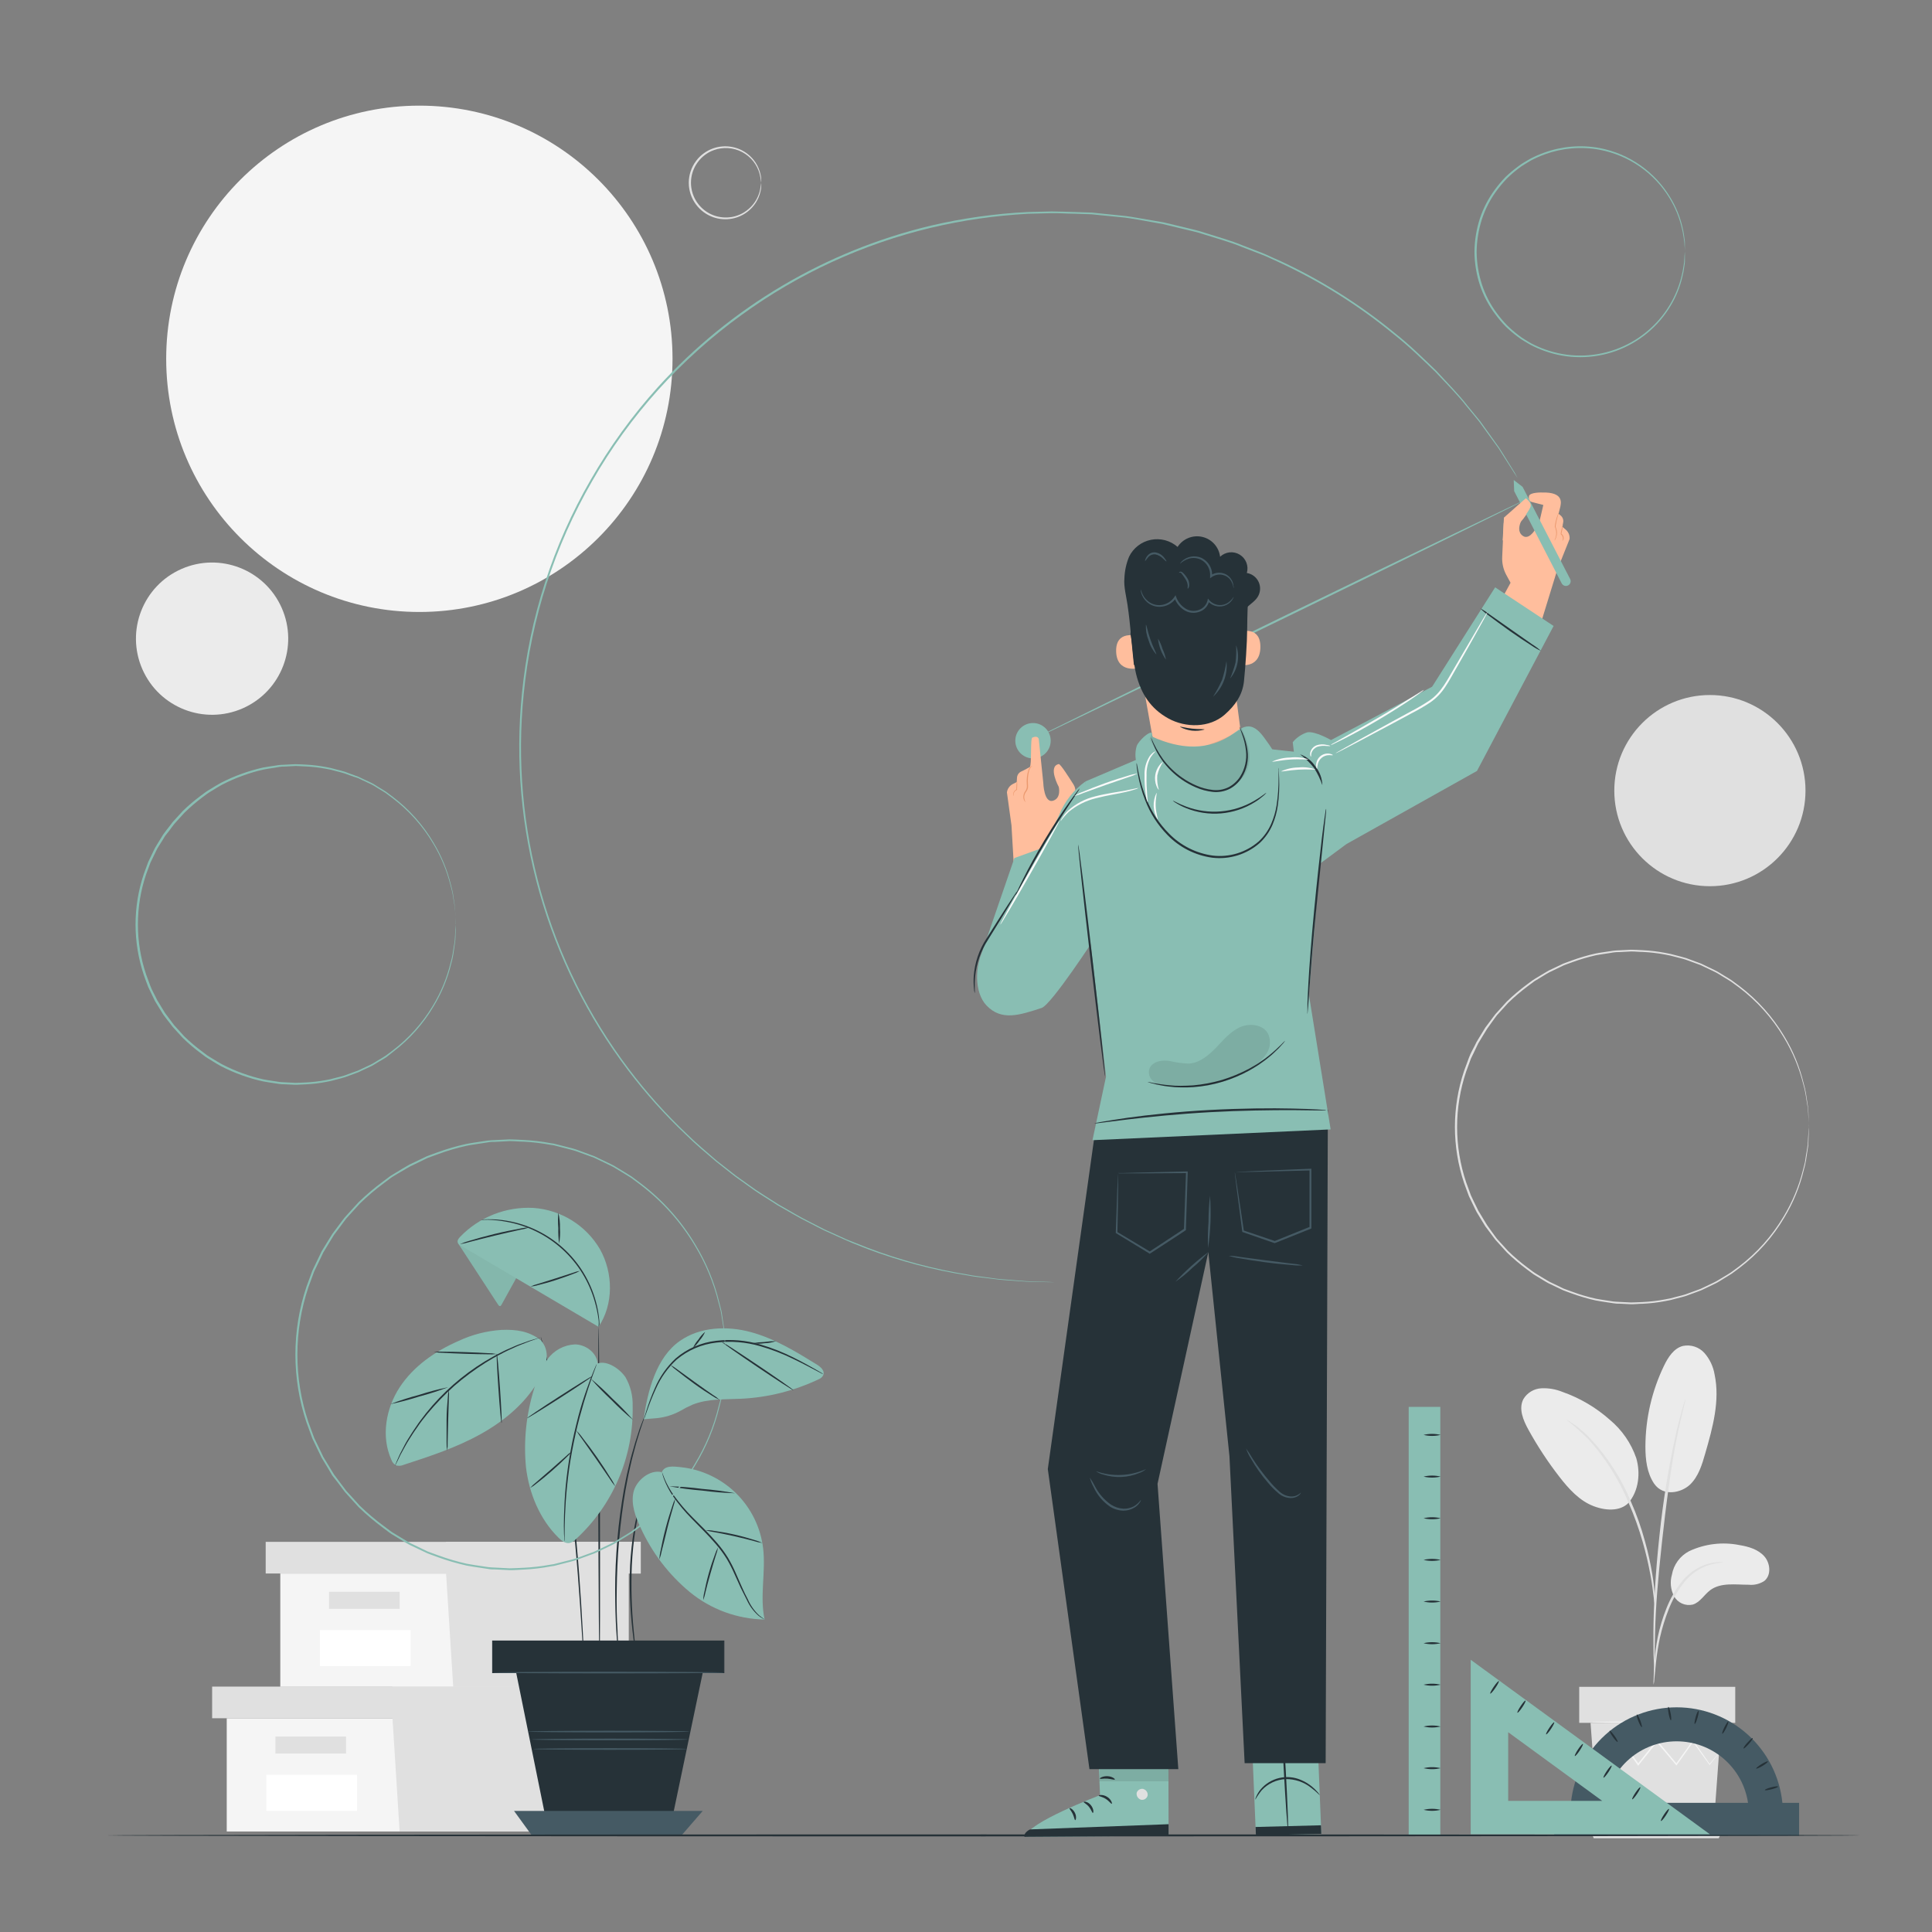 <svg width="500" height="500" viewBox="0 0 500 500" fill="none" xmlns="http://www.w3.org/2000/svg">
<rect x="0" y="0" width="500" height="500" fill="#808080" stroke="none"/>
<path d="M468.19 291.66C468.19 291.66 468.19 291.41 468.13 290.92C468.07 290.43 468.05 289.7 467.99 288.76C467.99 288.28 467.93 287.76 467.9 287.16C467.87 286.56 467.71 285.94 467.61 285.25C467.51 284.56 467.39 283.82 467.26 283.03C467.107 282.19 466.91 281.359 466.67 280.54C465.601 276.269 463.896 272.183 461.61 268.42C458.606 263.41 454.664 259.027 450 255.51L448 254.05C447.31 253.59 446.58 253.18 445.86 252.74C445.14 252.3 444.43 251.81 443.64 251.45L441.28 250.32L440.08 249.75L438.82 249.29L436.26 248.36C435.4 248.07 434.49 247.89 433.59 247.64C432.685 247.383 431.767 247.176 430.84 247.02C428.941 246.667 427.02 246.446 425.09 246.36C424.09 246.36 423.09 246.23 422.09 246.24L419.09 246.4C418.59 246.4 418.09 246.4 417.57 246.49L416.06 246.73C415.06 246.9 414.06 247.01 413 247.22C410.948 247.684 408.927 248.279 406.95 249L405.44 249.55C405.19 249.65 404.93 249.73 404.68 249.84L403.96 250.19L401.02 251.6C400.02 252.12 399.14 252.73 398.19 253.29C397.73 253.59 397.19 253.84 396.79 254.18L395.45 255.18C393.64 256.526 391.919 257.989 390.3 259.56L387.99 262.1L387.41 262.74L386.89 263.43L385.89 264.82L384.89 266.22L383.97 267.71L383.06 269.22L382.6 269.97C382.46 270.23 382.34 270.5 382.21 270.77C381.7 271.83 381.21 272.9 380.67 273.97L379.44 277.33C376.316 286.628 376.316 296.692 379.44 305.99L380.67 309.35C381.18 310.42 381.67 311.49 382.21 312.55L382.6 313.35L383.06 314.1L383.97 315.61L384.88 317.1L385.88 318.5L386.88 319.89L387.4 320.58L387.98 321.22L390.29 323.76C391.907 325.333 393.628 326.797 395.44 328.14L396.78 329.14C397.22 329.48 397.72 329.73 398.18 330.03C399.13 330.59 400.05 331.2 401.01 331.72L403.95 333.14L404.67 333.49L405.43 333.77L406.94 334.32C408.914 335.05 410.935 335.645 412.99 336.1C413.99 336.31 415.04 336.43 416.05 336.6L417.57 336.83C418.07 336.9 418.57 336.89 419.08 336.93L422.08 337.08C423.08 337.08 424.08 337 425.08 336.97C427.01 336.88 428.931 336.656 430.83 336.3C431.759 336.155 432.678 335.948 433.58 335.68C434.48 335.44 435.39 335.25 436.26 334.96L438.82 334.03L440.08 333.57L441.28 333L443.64 331.87C444.42 331.51 445.12 331 445.85 330.59C446.58 330.18 447.3 329.73 447.99 329.28L449.99 327.81C454.639 324.291 458.564 319.908 461.55 314.9C463.838 311.142 465.544 307.059 466.61 302.79C466.81 301.9 467.11 301.09 467.2 300.3C467.29 299.51 467.44 298.76 467.55 298.07C467.66 297.38 467.78 296.75 467.84 296.16C467.9 295.57 467.9 295.05 467.93 294.57C467.99 293.63 468.04 292.91 468.07 292.4C468.1 291.89 468.13 291.66 468.13 291.66C468.13 291.66 468.13 291.91 468.13 292.4L468.05 294.58C468.05 295.05 468 295.58 467.98 296.18C467.96 296.78 467.81 297.4 467.72 298.09C467.63 298.78 467.5 299.53 467.39 300.33C467.24 301.173 467.047 302.007 466.81 302.83C465.784 307.137 464.097 311.259 461.81 315.05C458.831 320.112 454.895 324.544 450.22 328.1L448.22 329.59C447.53 330.05 446.8 330.47 446.07 330.92C445.34 331.37 444.63 331.85 443.84 332.22L441.46 333.37L440.25 333.94L438.98 334.41L436.4 335.36C435.53 335.65 434.61 335.84 433.7 336.09C432.791 336.36 431.866 336.573 430.93 336.73C429.015 337.09 427.077 337.317 425.13 337.41C424.13 337.41 423.13 337.55 422.13 337.54L419.13 337.39C418.62 337.39 418.13 337.39 417.6 337.29L416.07 337.06C415.07 336.89 414 336.77 412.98 336.56C410.9 336.097 408.852 335.499 406.85 334.77L405.33 334.22C405.07 334.12 404.82 334.04 404.57 333.93L403.83 333.58L400.83 332.15C399.83 331.63 398.93 331.02 397.97 330.45C397.5 330.15 396.97 329.89 396.55 329.55L395.2 328.55C393.364 327.193 391.621 325.717 389.98 324.13L387.65 321.56L387.06 320.91L386.53 320.22L385.48 318.81L384.42 317.4L383.49 315.89L382.57 314.37L382.11 313.6L381.71 312.8C381.203 311.72 380.683 310.64 380.15 309.56C379.74 308.43 379.32 307.3 378.9 306.16C375.742 296.751 375.742 286.569 378.9 277.16C379.32 276.02 379.73 274.89 380.15 273.76C380.57 272.63 381.15 271.59 381.71 270.52C381.84 270.25 381.96 269.98 382.1 269.72L382.56 268.95L383.49 267.43L384.41 265.92L385.47 264.51L386.52 263.1L387.05 262.41L387.64 261.76L389.97 259.19C391.613 257.605 393.356 256.129 395.19 254.77L396.54 253.77C396.99 253.43 397.49 253.18 397.96 252.88C398.96 252.31 399.85 251.7 400.82 251.17L403.82 249.75L404.56 249.39L405.32 249.11L406.84 248.55C408.842 247.821 410.89 247.223 412.97 246.76C413.97 246.55 415.03 246.44 416.05 246.27L417.59 246.04C418.09 245.97 418.59 245.97 419.12 245.94L422.12 245.79C423.12 245.79 424.12 245.87 425.12 245.91C427.067 246.007 429.005 246.237 430.92 246.6C431.855 246.754 432.78 246.965 433.69 247.23C434.6 247.48 435.51 247.67 436.39 247.96L438.97 248.91L440.24 249.38L441.45 249.96L443.83 251.11C444.62 251.47 445.32 251.98 446.06 252.41C446.8 252.84 447.52 253.28 448.21 253.74L450.21 255.22C454.875 258.766 458.81 263.18 461.8 268.22C464.086 272.012 465.772 276.133 466.8 280.44C467.037 281.263 467.23 282.097 467.38 282.94C467.49 283.74 467.6 284.49 467.71 285.18C467.82 285.87 467.92 286.51 467.97 287.1C468.02 287.69 468.02 288.22 468.04 288.7C468.04 289.64 468.1 290.37 468.12 290.87C468.14 291.37 468.19 291.66 468.19 291.66Z" fill="#E0E0E0"/>
<path d="M108.53 158.38C144.716 158.38 174.05 129.046 174.05 92.86C174.05 56.674 144.716 27.34 108.53 27.34C72.344 27.34 43.01 56.674 43.01 92.86C43.01 129.046 72.344 158.38 108.53 158.38Z" fill="#F5F5F5"/>
<path d="M442.52 229.35C456.184 229.35 467.26 218.274 467.26 204.61C467.26 190.946 456.184 179.87 442.52 179.87C428.856 179.87 417.78 190.946 417.78 204.61C417.78 218.274 428.856 229.35 442.52 229.35Z" fill="#E0E0E0"/>
<path d="M62.815 183.318C72.775 178.939 77.3 167.316 72.922 157.356C68.543 147.396 56.92 142.871 46.96 147.249C36.999 151.627 32.475 163.251 36.853 173.211C41.231 183.171 52.855 187.696 62.815 183.318Z" fill="#EBEBEB"/>
<path d="M197 47.3C196.909 46.55 196.779 45.806 196.61 45.07C196.289 43.849 195.716 42.708 194.929 41.721C194.141 40.734 193.156 39.922 192.037 39.338C190.918 38.753 189.689 38.409 188.429 38.326C187.169 38.244 185.906 38.426 184.72 38.86C183.904 39.15 183.138 39.565 182.45 40.09C181.723 40.623 181.086 41.268 180.56 42C179.429 43.536 178.82 45.393 178.82 47.3C178.82 49.207 179.429 51.064 180.56 52.6C181.607 54.034 183.054 55.127 184.72 55.74C186.23 56.287 187.858 56.429 189.44 56.15C190.823 55.898 192.128 55.327 193.25 54.48C194.894 53.254 196.078 51.511 196.61 49.53C196.78 48.794 196.91 48.05 197 47.3C197.059 48.065 196.995 48.835 196.81 49.58C196.332 51.648 195.151 53.485 193.47 54.78C192.312 55.679 190.959 56.292 189.52 56.57C187.849 56.893 186.123 56.762 184.52 56.19C182.756 55.555 181.221 54.41 180.11 52.9C178.905 51.281 178.255 49.318 178.255 47.3C178.255 45.282 178.905 43.319 180.11 41.7C180.665 40.931 181.341 40.255 182.11 39.7C182.842 39.156 183.651 38.724 184.51 38.42C186.113 37.848 187.839 37.717 189.51 38.04C190.948 38.32 192.301 38.933 193.46 39.83C195.142 41.125 196.322 42.962 196.8 45.03C196.987 45.771 197.055 46.538 197 47.3Z" fill="#E0E0E0"/>
<path d="M58.68 444.68V473.99H101.53H148.8V444.68H58.68Z" fill="#F5F5F5"/>
<path d="M54.9 436.49V444.68H151.95V436.49H101.53H54.9Z" fill="#E0E0E0"/>
<path d="M103.42 473.99H148.8V444.68H151.95V436.49H101.53V443.92L103.42 473.99Z" fill="#E0E0E0"/>
<path d="M89.56 449.41H71.28V453.82H89.56V449.41Z" fill="#E0E0E0"/>
<path d="M92.4 459.33H68.93V468.65H92.4V459.33Z" fill="white"/>
<path d="M72.54 407.22V436.53H115.4H162.67V407.22H72.54Z" fill="#F5F5F5"/>
<path d="M68.76 399.03V407.22H165.82V399.03H115.4H68.76Z" fill="#E0E0E0"/>
<path d="M117.29 436.53H162.67V407.22H165.82V399.03H115.4V406.46L117.29 436.53Z" fill="#E0E0E0"/>
<path d="M103.43 411.95H85.15V416.36H103.43V411.95Z" fill="#E0E0E0"/>
<path d="M106.27 421.87H82.8V431.19H106.27V421.87Z" fill="white"/>
<path d="M437.15 401.44C441.204 399.541 445.759 398.987 450.15 399.86C452.5 400.25 454.96 400.96 456.56 402.73C458.16 404.5 458.47 407.61 456.63 409.13C455.437 409.923 454.005 410.276 452.58 410.13C449.15 410.13 445.34 409.48 442.58 411.55C441.02 412.73 439.98 414.68 438.1 415.26C437.165 415.478 436.185 415.385 435.308 414.995C434.431 414.605 433.705 413.94 433.24 413.1C432.35 411.379 432.153 409.382 432.69 407.52C432.918 406.232 433.438 405.015 434.212 403.96C434.985 402.906 435.99 402.044 437.15 401.44Z" fill="#EBEBEB"/>
<path d="M428.11 384C430.52 387.44 435.21 386.3 437.39 384.2C439.57 382.1 440.49 379.04 441.32 376.13C443.24 369.48 445.17 362.51 443.74 355.74C443.4 353.686 442.5 351.766 441.14 350.19C440.45 349.415 439.569 348.835 438.584 348.508C437.599 348.182 436.546 348.12 435.53 348.33C433.16 348.95 431.69 351.27 430.63 353.48C427.494 359.988 425.854 367.116 425.83 374.34C425.83 377.7 426.21 381.22 428.11 384Z" fill="#EBEBEB"/>
<path d="M421.47 388.92C424.1 385.81 424.59 381.27 423.47 377.38C422.142 373.506 419.776 370.071 416.63 367.45C413.054 364.27 408.894 361.818 404.38 360.23C402.634 359.519 400.753 359.198 398.87 359.29C397.93 359.343 397.017 359.626 396.211 360.115C395.406 360.603 394.732 361.281 394.25 362.09C392.96 364.55 394.19 367.53 395.53 369.96C397.887 374.249 400.579 378.345 403.58 382.21C405.99 385.32 408.75 388.39 412.42 389.79C416.09 391.19 419.92 391.03 421.86 388.48" fill="#EBEBEB"/>
<path d="M427.94 436C428.073 435.49 428.147 434.967 428.16 434.44C428.27 433.29 428.41 431.86 428.58 430.16C428.806 428.051 429.14 425.955 429.58 423.88C430.144 421.357 430.906 418.883 431.86 416.48C432.799 414.08 434.071 411.824 435.64 409.78C436.914 408.106 438.548 406.739 440.42 405.78C441.68 405.155 443.03 404.73 444.42 404.52C444.946 404.498 445.469 404.424 445.98 404.3C445.452 404.242 444.918 404.242 444.39 404.3C442.936 404.413 441.513 404.786 440.19 405.4C438.239 406.332 436.528 407.701 435.19 409.4C433.555 411.475 432.234 413.78 431.27 416.24C430.297 418.675 429.541 421.192 429.01 423.76C428.599 425.861 428.318 427.985 428.17 430.12C428.04 431.93 427.98 433.4 427.96 434.42C427.902 434.945 427.895 435.474 427.94 436Z" fill="#E0E0E0"/>
<path d="M428.24 432.71C428.264 432.467 428.264 432.223 428.24 431.98C428.24 431.44 428.24 430.75 428.24 429.9C428.24 428.1 428.24 425.49 428.34 422.26C428.5 415.81 429.05 408.87 430.12 399.09C431.12 389.88 432.5 379.17 433.94 372.21C434.25 370.63 434.56 369.21 434.85 367.95C435.14 366.69 435.37 365.62 435.6 364.75L436.09 362.75C436.164 362.517 436.205 362.275 436.21 362.03C436.106 362.252 436.022 362.483 435.96 362.72C435.8 363.24 435.6 363.9 435.36 364.72C435.12 365.54 434.82 366.65 434.5 367.9C434.18 369.15 433.83 370.56 433.5 372.14C431.723 380.376 430.388 388.701 429.5 397.08C428.43 406.89 427.94 415.82 427.9 422.29C427.9 425.52 427.9 428.14 428.01 429.94C428.06 430.79 428.11 431.47 428.14 432.02C428.144 432.253 428.178 432.485 428.24 432.71Z" fill="#E0E0E0"/>
<path d="M428.28 415.49C428.343 414.768 428.343 414.042 428.28 413.32C428.161 411.347 427.941 409.381 427.62 407.43C427.142 404.54 426.504 401.679 425.71 398.86C424.774 395.39 423.574 391.997 422.12 388.71C419.631 382.651 416.064 377.094 411.59 372.31C410.813 371.491 409.985 370.723 409.11 370.01C408.73 369.69 408.4 369.37 408.05 369.11L407.05 368.45C406.475 368.008 405.862 367.617 405.22 367.28C407.331 368.935 409.335 370.722 411.22 372.63C415.559 377.459 419.04 382.996 421.51 389C422.93 392.25 424.132 395.591 425.11 399C425.918 401.795 426.586 404.628 427.11 407.49C427.56 409.94 427.82 411.93 427.97 413.32C428.019 414.05 428.123 414.775 428.28 415.49Z" fill="#E0E0E0"/>
<path d="M411.63 445.87L413.36 469.51H443.73L445.46 445.87H411.63Z" fill="#E0E0E0"/>
<path d="M449.08 436.55H408.7V445.87H449.08V436.55Z" fill="#E0E0E0"/>
<path d="M408.7 468.61V471.19H410.6H448.42V468.61H408.7Z" fill="#EBEBEB"/>
<path d="M412.46 475.74L410.6 471.19H446.97L444.8 475.74H412.46Z" fill="#E0E0E0"/>
<path d="M444.89 453.6C444.854 453.677 444.807 453.748 444.75 453.81L444.3 454.42L442.53 456.68L442.45 456.78L442.37 456.68L438.03 450.68H438.28L434 456.72L433.86 456.91L433.71 456.74C432.13 454.86 430.42 452.81 428.64 450.74H428.93L428.65 451.09C427.08 453.09 425.55 454.98 424.11 456.78L423.96 456.97L423.82 456.78L419.54 450.72H419.79L414.52 456.72L414.42 456.82L414.35 456.7L412.7 453.93L412.28 453.19C412.223 453.111 412.179 453.023 412.15 452.93C412.214 453.001 412.271 453.078 412.32 453.16L412.79 453.87L414.53 456.6H414.36L419.55 450.52L419.68 450.37L419.8 450.53C421.11 452.37 422.56 454.39 424.12 456.53H423.83L428.36 450.83L428.64 450.48L428.78 450.3L428.93 450.47C430.7 452.6 432.41 454.64 433.99 456.52H433.71L438.03 450.52L438.15 450.34L438.28 450.52L442.53 456.59H442.38L444.22 454.38L444.71 453.81C444.83 453.663 444.89 453.593 444.89 453.6Z" fill="#F5F5F5"/>
<path d="M445.88 445.71C445.88 445.82 438.27 445.9 428.88 445.9C419.49 445.9 411.88 445.82 411.88 445.71C411.88 445.6 419.49 445.52 428.88 445.52C438.27 445.52 445.88 445.61 445.88 445.71Z" fill="#F5F5F5"/>
<path d="M447.42 471.45C447.42 471.55 439.14 471.64 428.94 471.64C418.74 471.64 410.47 471.55 410.47 471.45C410.47 471.35 418.74 471.26 428.94 471.26C439.14 471.26 447.42 471.34 447.42 471.45Z" fill="#F5F5F5"/>
<path d="M187.36 424.66H127.47V432.89H187.36V424.66Z" fill="#263238"/>
<path d="M187.46 433H127.37V424.57H187.46V433ZM127.58 432.8H187.26V424.8H127.58V432.8Z" fill="#263238"/>
<path d="M133.03 430.15L141.65 472.68H173.54L181.87 432.89L133.03 430.15Z" fill="#263238"/>
<path d="M133.03 468.66L137.62 474.98H176.39L181.87 468.66H133.03Z" fill="#455A64"/>
<path d="M155.17 431.39C155.05 431.39 154.9 411.69 154.83 387.39C154.76 363.09 154.83 343.39 154.92 343.39C155.01 343.39 155.19 363.09 155.26 387.39C155.33 411.69 155.29 431.39 155.17 431.39Z" fill="#263238"/>
<path d="M168.51 382.09C168.474 382.249 168.42 382.403 168.35 382.55L167.81 383.82L167.42 384.74C167.3 385.09 167.17 385.46 167.02 385.86C166.87 386.26 166.72 386.69 166.56 387.14C166.4 387.59 166.28 388.09 166.12 388.61C165.402 391.014 164.841 393.463 164.44 395.94C163.976 398.979 163.669 402.04 163.52 405.11C163.291 410.698 163.448 416.294 163.99 421.86C164.18 424 164.38 425.72 164.52 426.92C164.58 427.48 164.63 427.92 164.67 428.29C164.694 428.453 164.694 428.618 164.67 428.78C164.619 428.624 164.582 428.463 164.56 428.3C164.5 427.95 164.43 427.49 164.33 426.94C164.14 425.75 163.9 424.03 163.67 421.89C163.046 416.313 162.845 410.697 163.07 405.09C163.235 402.001 163.569 398.923 164.07 395.87C164.492 393.383 165.083 390.927 165.84 388.52C166.01 388 166.14 387.52 166.31 387.05L166.81 385.78C166.96 385.38 167.11 385.01 167.24 384.66C167.37 384.31 167.54 384.03 167.67 383.76L168.28 382.51C168.41 382.23 168.49 382.08 168.51 382.09Z" fill="#263238"/>
<path d="M167 366.16C167 366.16 166.94 366.38 166.81 366.8C166.68 367.22 166.44 367.87 166.18 368.64C166.04 369.04 165.89 369.48 165.73 369.96C165.58 370.45 165.42 370.96 165.24 371.55C164.89 372.69 164.49 373.98 164.13 375.44C163.93 376.173 163.73 376.933 163.53 377.72C163.33 378.507 163.14 379.337 162.96 380.21C162.55 381.92 162.24 383.79 161.86 385.73C161.2 389.65 160.62 393.97 160.22 398.54C159.82 403.11 159.67 407.47 159.61 411.43C159.55 415.39 159.61 418.98 159.82 421.98C159.82 423.48 159.96 424.84 160.04 425.98C160.12 427.12 160.19 428.19 160.26 429.03C160.33 429.87 160.37 430.48 160.41 430.96C160.434 431.186 160.434 431.414 160.41 431.64C160.359 431.419 160.322 431.196 160.3 430.97C160.25 430.49 160.17 429.85 160.08 429.05C159.99 428.25 159.88 427.19 159.78 426C159.68 424.81 159.57 423.45 159.49 421.95C159.29 418.95 159.21 415.36 159.2 411.38C159.19 407.4 159.39 403.03 159.77 398.45C160.15 393.87 160.77 389.54 161.45 385.61C161.85 383.61 162.16 381.8 162.6 380.08C162.8 379.22 163 378.39 163.19 377.59C163.38 376.79 163.61 376.04 163.82 375.31C164.2 373.85 164.62 372.56 165 371.43L165.51 369.84L166.01 368.53C166.3 367.78 166.53 367.17 166.71 366.72C166.784 366.523 166.882 366.335 167 366.16Z" fill="#263238"/>
<path d="M151.38 434.88C151.368 434.804 151.368 434.726 151.38 434.65C151.38 434.47 151.38 434.25 151.32 433.97C151.28 433.337 151.22 432.467 151.14 431.36C151 429.06 150.79 425.79 150.54 421.76C150.02 413.66 149.27 402.47 147.91 390.16C147.21 384.01 146.4 378.16 145.56 372.86C145.12 370.22 144.71 367.7 144.25 365.36C143.79 363.02 143.38 360.84 142.96 358.85C142.54 356.86 142.13 355.08 141.77 353.51C141.41 351.94 141.09 350.59 140.77 349.51C140.45 348.43 140.3 347.58 140.15 346.97C140.09 346.69 140.04 346.48 140 346.3C139.99 346.224 139.99 346.146 140 346.07C140.033 346.141 140.06 346.215 140.08 346.29C140.08 346.46 140.19 346.68 140.27 346.94C140.44 347.55 140.67 348.39 140.97 349.46C141.27 350.53 141.64 351.9 141.97 353.46C142.3 355.02 142.8 356.81 143.21 358.8C143.62 360.79 144.12 362.96 144.56 365.31C145 367.66 145.45 370.16 145.91 372.81C146.77 378.11 147.59 383.96 148.29 390.12C149.66 402.45 150.36 413.65 150.8 421.76C151.02 425.81 151.18 429.09 151.27 431.36C151.27 432.47 151.34 433.36 151.37 433.98C151.37 434.25 151.37 434.48 151.37 434.66C151.383 434.733 151.387 434.807 151.38 434.88Z" fill="#263238"/>
<path d="M154.68 352.86C154.42 350.07 151.6 347.96 148.8 347.93C147.395 347.995 146.023 348.377 144.787 349.047C143.55 349.718 142.481 350.659 141.66 351.8C140.052 354.104 138.889 356.689 138.23 359.42C136.187 365.973 135.47 372.867 136.12 379.7C136.93 386.5 139.68 393.18 144.56 397.98C145.35 398.76 146.38 399.55 147.46 399.31C148.047 399.138 148.578 398.813 149 398.37C153.77 393.998 157.552 388.658 160.092 382.706C162.633 376.755 163.873 370.329 163.73 363.86C163.811 361.26 163.171 358.688 161.88 356.43C160.45 354.28 157.11 352 154.68 352.86Z" fill="#89BEB3"/>
<path d="M133.75 330.5L129.8 337.65C129.71 337.82 129.59 338.01 129.4 338.02C129.21 338.03 129.03 337.84 128.92 337.67L118.48 321.67L120.89 320.31L133.75 330.5Z" fill="#89BEB3"/>
<g opacity="0.2">
<path opacity="0.2" d="M133.75 330.5L129.8 337.65C129.71 337.82 129.59 338.01 129.4 338.02C129.21 338.03 129.03 337.84 128.92 337.67L118.48 321.67L120.89 320.31L133.75 330.5Z" fill="black"/>
</g>
<path d="M154.92 343.39L119.31 322.39C118.922 322.216 118.615 321.902 118.45 321.51C118.31 320.99 118.7 320.51 119.08 320.09C121.524 317.552 124.486 315.571 127.765 314.28C131.044 312.989 134.562 312.42 138.08 312.61C141.6 312.863 145.006 313.97 148.002 315.834C150.999 317.699 153.497 320.264 155.28 323.31C158.72 329.45 158.83 337.57 154.89 343.4" fill="#89BEB3"/>
<path d="M124.45 315.67L124.91 315.61C125.22 315.61 125.67 315.54 126.26 315.55C127.915 315.528 129.569 315.659 131.2 315.94C136.622 316.861 141.668 319.314 145.743 323.008C149.818 326.702 152.753 331.484 154.2 336.79C154.646 338.386 154.944 340.02 155.09 341.67C155.124 342.002 155.141 342.336 155.14 342.67C155.112 342.948 155.019 343.215 154.87 343.45C154.972 342.855 154.989 342.249 154.92 341.65C154.717 340.022 154.382 338.414 153.92 336.84C152.437 331.608 149.513 326.898 145.481 323.249C141.45 319.599 136.473 317.157 131.12 316.2C129.506 315.896 127.871 315.719 126.23 315.67C125.09 315.69 124.45 315.71 124.45 315.67Z" fill="#263238"/>
<path d="M150.1 328.89C149.533 329.229 148.929 329.501 148.3 329.7C147.17 330.15 145.58 330.7 143.81 331.29C142.04 331.88 140.41 332.29 139.23 332.59C138.596 332.785 137.942 332.909 137.28 332.96C137.875 332.676 138.499 332.455 139.14 332.3L143.68 330.88L148.2 329.42C148.813 329.178 149.45 329 150.1 328.89Z" fill="#263238"/>
<path d="M144.49 313.83C144.814 315.138 144.959 316.483 144.92 317.83C145.017 319.167 144.943 320.512 144.7 321.83C144.518 320.505 144.448 319.167 144.49 317.83C144.381 316.499 144.381 315.161 144.49 313.83Z" fill="#263238"/>
<path d="M119 322C119.838 321.628 120.704 321.324 121.59 321.09C123.21 320.59 125.46 319.96 127.97 319.35C130.48 318.74 132.78 318.29 134.44 317.99C135.334 317.789 136.244 317.668 137.16 317.63C136.289 317.911 135.401 318.131 134.5 318.29C132.85 318.66 130.58 319.17 128.07 319.77C125.56 320.37 123.31 320.96 121.67 321.38C120.796 321.65 119.904 321.857 119 322Z" fill="#263238"/>
<path d="M139.9 346.8C136.84 344.48 133.6 344.02 129.76 344.18C125.914 344.435 122.15 345.405 118.66 347.04C112.66 349.67 107.02 353.55 103.43 359.04C99.84 364.53 98.59 371.79 101.28 377.77C101.487 378.393 101.918 378.917 102.49 379.24C103.153 379.428 103.862 379.375 104.49 379.09C111.32 376.86 118.2 374.61 124.49 371.09C130.78 367.57 136.49 362.75 139.85 356.4C140.72 354.906 141.272 353.248 141.47 351.53C141.561 350.671 141.468 349.802 141.197 348.981C140.927 348.16 140.484 347.407 139.9 346.77" fill="#89BEB3"/>
<path d="M140 346.08C139.849 346.174 139.683 346.241 139.51 346.28L138.08 346.78L137.08 347.12L135.87 347.59C135.01 347.94 134.01 348.29 132.95 348.8L131.28 349.57C130.69 349.83 130.12 350.16 129.5 350.48C128.26 351.08 127.01 351.86 125.68 352.65C122.836 354.443 120.131 356.449 117.59 358.65C115.08 360.893 112.74 363.32 110.59 365.91C109.59 367.13 108.71 368.28 107.95 369.43C107.56 370 107.16 370.53 106.82 371.07L105.82 372.64C105.18 373.64 104.71 374.57 104.25 375.38C104.03 375.79 103.81 376.17 103.63 376.52C103.45 376.87 103.3 377.2 103.15 377.52C102.88 378.08 102.66 378.52 102.48 378.88C102.3 379.24 102.24 379.35 102.22 379.34C102.267 379.172 102.327 379.008 102.4 378.85C102.56 378.49 102.76 378.02 103 377.45C103.14 377.15 103.29 376.81 103.45 376.45C103.61 376.09 103.83 375.71 104.04 375.29C104.48 374.46 104.93 373.5 105.56 372.5L106.56 370.91C106.89 370.36 107.29 369.82 107.67 369.25C108.42 368.08 109.35 366.92 110.3 365.68C114.541 360.388 119.671 355.874 125.46 352.34C126.81 351.56 128.08 350.79 129.33 350.19C129.95 349.88 130.54 349.56 131.12 349.3L132.82 348.56C133.89 348.06 134.9 347.73 135.82 347.4C136.26 347.24 136.67 347.08 137.05 346.96L138.1 346.65L139.56 346.23C139.703 346.169 139.85 346.119 140 346.08Z" fill="#263238"/>
<path d="M116 359C113.562 359.934 111.075 360.735 108.55 361.4C106.064 362.2 103.537 362.868 100.98 363.4C103.418 362.466 105.905 361.665 108.43 361C110.914 360.193 113.441 359.525 116 359Z" fill="#263238"/>
<path d="M115.73 375.48C115.602 374.71 115.548 373.93 115.57 373.15C115.57 371.72 115.57 369.74 115.57 367.55C115.57 365.36 115.75 363.38 115.87 361.95C115.896 361.173 115.993 360.4 116.16 359.64C116.227 360.412 116.227 361.188 116.16 361.96C116.11 363.53 116.05 365.45 115.99 367.56C115.93 369.67 115.89 371.56 115.85 373.15C115.877 373.929 115.837 374.708 115.73 375.48Z" fill="#263238"/>
<path d="M129.81 368.3C129.69 368.3 129.32 364.3 128.98 359.3C128.64 354.3 128.45 350.3 128.57 350.3C128.69 350.3 129.06 354.3 129.4 359.3C129.74 364.3 129.93 368.29 129.81 368.3Z" fill="#263238"/>
<path d="M112.28 349.88C113.073 349.786 113.873 349.762 114.67 349.81C116.14 349.81 118.18 349.86 120.42 349.93C122.66 350 124.7 350.1 126.17 350.19C126.966 350.189 127.759 350.266 128.54 350.42C127.75 350.509 126.954 350.532 126.16 350.49C124.69 350.49 122.65 350.43 120.41 350.36C118.17 350.29 116.13 350.19 114.66 350.11C113.861 350.104 113.065 350.027 112.28 349.88Z" fill="#263238"/>
<path d="M146.08 398.92C146.048 398.762 146.031 398.601 146.03 398.44C146.03 398.09 146.03 397.63 145.97 397.07C145.92 395.89 145.9 394.16 145.97 392.07C146.04 389.98 146.15 387.41 146.41 384.6C146.67 381.79 147.09 378.73 147.66 375.52C148.23 372.31 148.96 369.3 149.66 366.58C150.36 363.86 151.17 361.43 151.88 359.42C152.59 357.41 153.21 355.79 153.68 354.69L154.22 353.43C154.35 353.14 154.42 352.99 154.44 353C154.406 353.157 154.36 353.311 154.3 353.46C154.18 353.8 154.02 354.23 153.83 354.75C153.41 355.87 152.83 357.49 152.17 359.51C151.51 361.53 150.77 363.96 150.04 366.67C149.31 369.38 148.64 372.41 148.04 375.6C147.44 378.79 147.04 381.85 146.76 384.6C146.48 387.35 146.31 389.92 146.23 392.04C146.15 394.16 146.11 395.88 146.12 397.04C146.12 397.6 146.12 398.04 146.12 398.41C146.134 398.581 146.12 398.753 146.08 398.92Z" fill="#263238"/>
<path d="M148 375.61C147.583 376.179 147.107 376.702 146.58 377.17C145.66 378.09 144.35 379.32 142.86 380.63C141.37 381.94 139.97 383.07 138.94 383.86C138.409 384.325 137.829 384.731 137.21 385.07C137.673 384.539 138.189 384.057 138.75 383.63L142.58 380.31L146.38 376.95C146.878 376.455 147.42 376.007 148 375.61Z" fill="#263238"/>
<path d="M159.23 384.69C158.677 384.027 158.172 383.325 157.72 382.59L154.2 377.46L150.61 372.37C150.08 371.692 149.599 370.976 149.17 370.23C149.791 370.843 150.354 371.512 150.85 372.23C151.85 373.49 153.16 375.23 154.55 377.23C155.94 379.23 157.14 381.09 157.97 382.45C158.46 383.155 158.882 383.905 159.23 384.69Z" fill="#263238"/>
<path d="M153.33 356.14C153.39 356.24 149.65 358.76 144.97 361.76C140.29 364.76 136.44 367.13 136.38 367.04C136.32 366.95 140.06 364.42 144.74 361.41C149.42 358.4 153.27 356 153.33 356.14Z" fill="#263238"/>
<path d="M163.89 367.53C161.905 365.892 160.013 364.146 158.22 362.3C156.337 360.549 154.547 358.7 152.86 356.76C154.84 358.4 156.729 360.146 158.52 361.99C160.408 363.739 162.201 365.588 163.89 367.53Z" fill="#263238"/>
<path d="M166.54 367.3L169.75 367.04C172.032 366.845 174.245 366.163 176.24 365.04C177.205 364.467 178.207 363.959 179.24 363.52C183.24 361.92 187.64 362.21 191.92 361.99C198.923 361.636 205.784 359.885 212.1 356.84C212.466 356.666 212.772 356.387 212.98 356.04C213.64 354.84 212.41 353.76 211.35 353.11C205.94 349.78 200.43 346.4 194.29 344.74C188.15 343.08 181.21 343.38 176 347C169.85 351.24 167.61 359.93 166.57 367.32" fill="#89BEB3"/>
<path d="M213.08 355.65C212.886 355.592 212.701 355.508 212.53 355.4L211.01 354.6C209.69 353.91 207.79 352.88 205.38 351.73C202.582 350.353 199.667 349.229 196.67 348.37C193.008 347.318 189.173 347.008 185.39 347.46C181.598 347.882 178.016 349.42 175.1 351.88C172.816 353.992 170.992 356.552 169.74 359.4C168.863 361.312 168.086 363.268 167.41 365.26C167.17 365.927 166.98 366.467 166.84 366.88C166.778 367.072 166.701 367.26 166.61 367.44C166.645 367.244 166.692 367.05 166.75 366.86C166.88 366.44 167.04 365.86 167.25 365.21C167.869 363.19 168.611 361.21 169.47 359.28C170.703 356.367 172.532 353.744 174.84 351.58C177.797 349.035 181.453 347.439 185.33 347C189.172 346.539 193.067 346.862 196.78 347.95C199.795 348.833 202.721 349.995 205.52 351.42C207.91 352.61 209.79 353.68 211.09 354.42L212.57 355.28C212.749 355.39 212.92 355.514 213.08 355.65Z" fill="#263238"/>
<path d="M205.36 359.8C205.29 359.9 201.09 357.18 195.97 353.73C190.85 350.28 186.76 347.4 186.82 347.3C186.88 347.2 191.09 349.92 196.21 353.37C201.33 356.82 205.43 359.7 205.36 359.8Z" fill="#263238"/>
<path d="M200.88 347.08C199.893 347.416 198.862 347.601 197.82 347.63C196.786 347.782 195.734 347.782 194.7 347.63C195.717 347.448 196.747 347.341 197.78 347.31C198.806 347.158 199.842 347.081 200.88 347.08Z" fill="#263238"/>
<path d="M182.48 344.68C182.134 345.467 181.668 346.195 181.1 346.84C180.615 347.587 180.026 348.26 179.35 348.84C179.695 348.056 180.161 347.33 180.73 346.69C181.21 345.937 181.8 345.259 182.48 344.68Z" fill="#263238"/>
<path d="M186.24 362.28C185.539 361.98 184.869 361.612 184.24 361.18C183.03 360.44 181.38 359.36 179.63 358.09C177.88 356.82 176.33 355.61 175.22 354.73C174.591 354.29 174.008 353.787 173.48 353.23C174.155 353.594 174.798 354.015 175.4 354.49L179.88 357.74C181.63 359.01 183.24 360.13 184.4 360.93C185.056 361.318 185.672 361.771 186.24 362.28Z" fill="#263238"/>
<path d="M171.27 381C168.21 380.2 164.55 383.18 163.92 386.28C163.29 389.38 164.45 392.57 165.82 395.43C168.742 401.836 173.073 407.501 178.49 412C183.962 416.498 190.797 419.012 197.88 419.13C196.58 413.13 198.22 406.82 197.5 400.71C196.854 395.326 194.404 390.319 190.549 386.506C186.694 382.693 181.661 380.297 176.27 379.71C174.27 379.5 172.05 379.19 171.27 380.99" fill="#89BEB3"/>
<path d="M197.88 419.1C197.727 419.048 197.58 418.981 197.44 418.9C197.035 418.677 196.651 418.419 196.29 418.13C195.015 417.008 193.992 415.627 193.29 414.08C192.8 413.13 192.29 412.08 191.72 410.96L190.07 407.32C189.484 405.98 188.816 404.678 188.07 403.42C187.242 402.085 186.31 400.817 185.28 399.63C183.19 397.16 180.93 395.03 178.98 392.99C177.216 391.213 175.61 389.285 174.18 387.23C173.217 385.834 172.428 384.327 171.83 382.74C171.671 382.311 171.534 381.874 171.42 381.43C171.37 381.274 171.336 381.113 171.32 380.95C171.32 380.95 171.54 381.58 171.98 382.68C172.634 384.22 173.452 385.685 174.42 387.05C175.88 389.066 177.498 390.962 179.26 392.72C181.26 394.72 183.49 396.86 185.61 399.35C186.652 400.555 187.595 401.843 188.43 403.2C189.179 404.474 189.847 405.793 190.43 407.15C190.99 408.44 191.53 409.66 192.04 410.81C192.55 411.96 193.04 412.99 193.56 413.94C194.222 415.472 195.188 416.853 196.4 418C197.3 418.77 197.9 419.06 197.88 419.1Z" fill="#263238"/>
<path d="M182 414.1C182.012 413.405 182.106 412.713 182.28 412.04C182.52 410.77 182.91 409.04 183.44 407.15C183.97 405.26 184.54 403.58 185 402.38C185.206 401.715 185.485 401.075 185.83 400.47C185.711 401.153 185.527 401.822 185.28 402.47C184.9 403.69 184.38 405.38 183.85 407.26C183.32 409.14 182.85 410.85 182.57 412.09C182.443 412.776 182.252 413.449 182 414.1Z" fill="#263238"/>
<path d="M197.3 399.32C196.567 399.22 195.844 399.056 195.14 398.83C193.82 398.48 191.99 398.01 189.96 397.55C187.93 397.09 186.08 396.74 184.74 396.49C184.008 396.391 183.285 396.23 182.58 396.01C183.321 395.988 184.062 396.048 184.79 396.19C186.15 396.37 188.02 396.68 190.06 397.14C192.1 397.6 193.92 398.14 195.22 398.54C195.937 398.732 196.633 398.993 197.3 399.32Z" fill="#263238"/>
<path d="M170.65 403.62C170.679 402.814 170.789 402.013 170.98 401.23C171.25 399.77 171.68 397.75 172.25 395.56C172.82 393.37 173.44 391.39 173.92 389.98C174.142 389.209 174.433 388.459 174.79 387.74C174.662 388.533 174.465 389.312 174.2 390.07C173.8 391.5 173.2 393.47 172.67 395.66C172.14 397.85 171.67 399.85 171.28 401.29C171.132 402.082 170.922 402.861 170.65 403.62Z" fill="#263238"/>
<path d="M190.26 386.45C187.403 386.365 184.553 386.134 181.72 385.76C178.869 385.531 176.032 385.158 173.22 384.64C176.076 384.726 178.927 384.956 181.76 385.33C184.61 385.559 187.447 385.933 190.26 386.45Z" fill="#263238"/>
<path d="M187.46 432.86C187.46 432.97 174.01 433.07 157.46 433.07C140.91 433.07 127.46 432.97 127.46 432.86C127.46 432.75 140.91 432.64 157.46 432.64C174.01 432.64 187.46 432.74 187.46 432.86Z" fill="#455A64"/>
<path d="M178.1 450.17C178.1 450.28 169.04 450.38 157.86 450.38C146.68 450.38 137.62 450.28 137.62 450.17C137.62 450.06 146.68 449.95 157.86 449.95C169.04 449.95 178.1 450.05 178.1 450.17Z" fill="#455A64"/>
<path d="M177.75 452.64C177.75 452.76 168.84 452.85 157.86 452.85C146.88 452.85 137.97 452.76 137.97 452.64C137.97 452.52 146.87 452.43 157.86 452.43C168.85 452.43 177.75 452.52 177.75 452.64Z" fill="#455A64"/>
<path d="M178.45 448.13C178.45 448.24 169.08 448.34 157.52 448.34C145.96 448.34 136.58 448.24 136.58 448.13C136.58 448.02 145.95 447.91 157.52 447.91C169.09 447.91 178.45 448 178.45 448.13Z" fill="#455A64"/>
<path d="M267.34 196.28C269.869 196.28 271.92 194.229 271.92 191.7C271.92 189.171 269.869 187.12 267.34 187.12C264.811 187.12 262.76 189.171 262.76 191.7C262.76 194.229 264.811 196.28 267.34 196.28Z" fill="#89BEB3"/>
<path d="M395 129.23C395.07 129.36 366.62 143.32 331.48 160.42C296.34 177.52 267.79 191.27 267.73 191.15C267.67 191.03 296.1 177.05 331.25 159.95C366.4 142.85 395 129.1 395 129.23Z" fill="#89BEB3"/>
<path d="M392.75 123.73C392.75 123.73 392.46 123.31 391.93 122.48C391.4 121.65 390.61 120.4 389.57 118.78C389.05 117.96 388.49 117.04 387.84 116.05L385.54 112.89L382.87 109.2C381.87 107.93 380.75 106.61 379.58 105.2C377.34 102.3 374.46 99.41 371.43 96.2C368.21 93.12 364.76 89.71 360.67 86.49C351.553 79.004 341.515 72.716 330.8 67.78C329.3 67.11 327.8 66.35 326.27 65.78L321.53 63.96C318.36 62.63 314.97 61.74 311.53 60.64C309.84 60.06 308.07 59.71 306.3 59.27L301 58L295.43 57C293.57 56.69 291.7 56.32 289.78 56.18L284 55.61L282.53 55.46L281.06 55.41L278.06 55.31C276.06 55.31 274.06 55.12 272.06 55.17L265.96 55.33C257.536 55.787 249.169 56.995 240.96 58.94C223.302 63.153 206.649 70.813 191.96 81.48C176.156 92.903 162.967 107.562 153.27 124.48C143.509 141.362 137.464 160.134 135.54 179.54C132.026 214.243 141.783 248.99 162.85 276.79C167.323 282.72 172.28 288.269 177.67 293.38C180.21 295.89 182.9 298.13 185.5 300.38L189.5 303.52C190.8 304.57 192.19 305.47 193.5 306.44L195.5 307.86C196.16 308.31 196.85 308.73 197.5 309.17L201.5 311.72C204.22 313.24 206.79 314.86 209.44 316.15C210.76 316.82 212.04 317.5 213.33 318.15L217.18 319.89L219.06 320.75L220.95 321.5L224.64 322.96C232.962 326.119 241.583 328.428 250.37 329.85C252.17 330.22 253.9 330.37 255.5 330.6C257.1 330.83 258.61 331.05 260.02 331.12L263.91 331.43C265.1 331.53 266.17 331.62 267.14 331.63L271.52 331.76L273.02 331.83H271.52L267.13 331.74C266.13 331.74 265.13 331.66 263.9 331.57L260.01 331.29C258.6 331.22 257.1 330.96 255.48 330.78C253.86 330.6 252.14 330.42 250.34 330.06C241.532 328.669 232.887 326.388 224.54 323.25L220.84 321.79L219 321L217.11 320.15L213.25 318.41C211.96 317.78 210.67 317.1 209.35 316.41C206.69 315.13 204.1 313.51 201.35 311.99L197.35 309.44C196.68 309 195.99 308.59 195.35 308.13L193.35 306.71C192.03 305.71 190.63 304.84 189.35 303.79L185.35 300.64C182.74 298.42 180.03 296.18 177.48 293.64C172.052 288.515 167.059 282.949 162.55 277C141.386 249.124 131.57 214.264 135.08 179.44C137.006 159.96 143.071 141.116 152.87 124.17C157.808 115.577 163.644 107.532 170.28 100.17C189.078 79.465 213.682 64.908 240.88 58.4C249.13 56.47 257.537 55.289 266 54.87L272.12 54.72C274.12 54.72 276.12 54.83 278.12 54.87L281.12 54.97L282.6 55.02L284.07 55.17L289.88 55.76C291.8 55.91 293.68 56.27 295.55 56.59L301.11 57.54L306.49 58.83C308.26 59.28 310.04 59.63 311.73 60.22C315.14 61.32 318.54 62.22 321.73 63.56L326.48 65.39C328.05 66.01 329.48 66.77 331.02 67.39C341.75 72.345 351.801 78.653 360.93 86.16C365.02 89.4 368.46 92.83 371.68 95.92C374.68 99.2 377.57 102.11 379.81 105.02C380.97 106.44 382.08 107.77 383.09 109.02L385.74 112.72L388.01 115.9C388.66 116.9 389.22 117.82 389.73 118.64C390.73 120.27 391.52 121.52 392.04 122.37L392.75 123.73Z" fill="#89BEB3"/>
<path d="M187.78 350.61C187.78 350.61 187.78 350.31 187.71 349.71C187.64 349.11 187.62 348.22 187.55 347.07C187.55 346.49 187.48 345.85 187.44 345.13C187.4 344.41 187.21 343.65 187.09 342.81C186.97 341.97 186.82 341.07 186.66 340.11C186.599 339.609 186.495 339.114 186.35 338.63L185.94 337.08C184.657 331.879 182.586 326.905 179.8 322.33C176.164 316.235 171.386 310.897 165.73 306.61L163.34 304.83C162.5 304.28 161.61 303.77 160.74 303.23L159.41 302.43C158.971 302.146 158.514 301.892 158.04 301.67L155.17 300.29C154.68 300.06 154.17 299.82 153.71 299.6L152.17 299.04L149.06 297.91C148 297.56 146.89 297.33 145.8 297.03L144.14 296.61C143.86 296.54 143.59 296.46 143.31 296.4L142.45 296.27C140.137 295.846 137.799 295.575 135.45 295.46C134.26 295.46 133.05 295.3 131.84 295.32L128.18 295.51C127.57 295.51 126.95 295.51 126.34 295.63L124.49 295.91C123.26 296.12 122.01 296.26 120.77 296.52C118.267 297.073 115.805 297.794 113.4 298.68L111.56 299.35L110.64 299.69L109.76 300.12L106.19 301.85C105.02 302.48 103.9 303.22 102.74 303.85C102.18 304.21 101.57 304.52 101.03 304.93L99.41 306.15C97.2 307.785 95.102 309.565 93.13 311.48L90.32 314.57L89.62 315.35L88.98 316.19L87.72 317.89L86.44 319.59L85.33 321.4L84.22 323.24L83.66 324.15C83.49 324.47 83.35 324.8 83.19 325.15L81.31 329.05L79.81 333.14C76.01 344.46 76.01 356.71 79.81 368.03L81.31 372.12C81.94 373.43 82.56 374.73 83.19 376.02L83.66 377.02L84.22 377.94L85.33 379.77L86.44 381.59L87.71 383.29L89 385L89.63 385.84L90.34 386.61L93.15 389.71C95.119 391.608 97.21 393.375 99.41 395L101.04 396.22C101.58 396.63 102.18 396.94 102.75 397.3C103.91 397.99 105.03 398.72 106.19 399.36L109.77 401.08L110.65 401.51L111.57 401.85L113.41 402.52C115.816 403.404 118.278 404.129 120.78 404.69C122.02 404.94 123.27 405.09 124.5 405.29L126.35 405.57C126.96 405.65 127.58 405.65 128.2 405.69L131.86 405.88C133.07 405.88 134.27 405.78 135.46 405.74C137.809 405.63 140.148 405.359 142.46 404.93L143.31 404.8L144.15 404.59L145.8 404.17C146.9 403.87 148.01 403.65 149.06 403.3L152.18 402.16L153.71 401.6L155.17 400.91L158.04 399.53C158.515 399.311 158.973 399.057 159.41 398.77L160.74 397.97C161.62 397.43 162.5 396.92 163.34 396.37L165.73 394.58C171.391 390.302 176.169 384.967 179.8 378.87C182.586 374.295 184.657 369.321 185.94 364.12L186.35 362.57C186.495 362.086 186.599 361.591 186.66 361.09C186.82 360.09 186.96 359.23 187.09 358.39C187.22 357.55 187.36 356.78 187.44 356.07C187.52 355.36 187.51 354.71 187.55 354.13C187.62 352.98 187.67 352.13 187.71 351.49C187.75 350.85 187.78 350.59 187.78 350.59C187.78 350.59 187.78 350.9 187.78 351.49C187.78 352.08 187.72 352.98 187.67 354.13C187.67 354.72 187.62 355.36 187.59 356.13C187.56 356.9 187.38 357.62 187.26 358.46C187.14 359.3 187 360.21 186.86 361.18C186.799 361.681 186.695 362.176 186.55 362.66C186.43 363.17 186.29 363.66 186.16 364.22C184.887 369.429 182.827 374.413 180.05 379C176.435 385.156 171.664 390.555 166 394.9L163.59 396.7C162.75 397.26 161.86 397.77 160.98 398.32L159.65 399.13C159.207 399.416 158.746 399.673 158.27 399.9L155.38 401.29L153.91 401.99L152.36 402.56L149.23 403.71C148.16 404.07 147.05 404.3 145.95 404.6L144.28 405.03L143.44 405.24L142.57 405.37C140.259 405.814 137.92 406.091 135.57 406.2C134.36 406.25 133.15 406.37 131.93 406.35L128.24 406.17C127.62 406.17 127 406.17 126.38 406.05L124.52 405.77C123.28 405.57 122.01 405.42 120.77 405.17C118.243 404.605 115.755 403.88 113.32 403L111.47 402.32C111.16 402.2 110.85 402.1 110.55 401.97L109.65 401.54L106 399.81C104.82 399.17 103.69 398.43 102.53 397.74C101.96 397.37 101.35 397.06 100.8 396.65L99.16 395.42C96.933 393.769 94.815 391.975 92.82 390.05L89.98 386.92L89.27 386.14L88.63 385.29L87.35 383.58L86 381.87L84.9 380L83.78 378.15L83.22 377.23L82.74 376.23L80.84 372.29C80.34 370.92 79.84 369.54 79.33 368.16C75.49 356.737 75.49 344.373 79.33 332.95C79.84 331.57 80.33 330.19 80.85 328.82L82.74 324.88C82.9 324.56 83.05 324.23 83.22 323.88L83.78 322.95L84.91 321.1L86 319.35L87.28 317.63L88.56 315.92L89.21 315.08L89.92 314.29L92.76 311.17C94.747 309.24 96.862 307.446 99.09 305.8L100.73 304.57C101.28 304.16 101.89 303.85 102.46 303.48C103.63 302.79 104.76 302.05 105.93 301.41L109.54 299.68L110.44 299.25C110.74 299.12 111.05 299.02 111.36 298.9L113.21 298.23C115.639 297.342 118.125 296.617 120.65 296.06C121.9 295.8 123.17 295.66 124.41 295.45L126.27 295.17C126.89 295.09 127.51 295.09 128.13 295.05L131.82 294.87C133.04 294.87 134.25 294.97 135.45 295.02C137.816 295.132 140.172 295.409 142.5 295.85L143.36 295.98C143.65 296.04 143.92 296.12 144.2 296.19L145.87 296.62C146.98 296.92 148.09 297.15 149.16 297.51L152.29 298.66L153.83 299.23C154.33 299.45 154.83 299.7 155.3 299.93L158.19 301.32C158.668 301.543 159.129 301.8 159.57 302.09L160.91 302.9C161.79 303.45 162.68 303.96 163.52 304.52L165.92 306.32C171.6 310.647 176.388 316.032 180.02 322.18C182.804 326.779 184.868 331.777 186.14 337C186.27 337.53 186.41 338.05 186.53 338.56C186.675 339.044 186.779 339.539 186.84 340.04C186.98 341.04 187.12 341.92 187.24 342.76C187.36 343.6 187.5 344.38 187.57 345.09C187.64 345.8 187.63 346.46 187.65 347.04L187.76 349.68C187.78 350.31 187.78 350.61 187.78 350.61Z" fill="#89BEB3"/>
<path d="M118 239.3C118 239.3 118 239.07 117.94 238.63C117.88 238.19 117.87 237.52 117.82 236.63C117.82 236.203 117.79 235.723 117.73 235.19C117.73 234.66 117.56 234.09 117.47 233.46C117.38 232.83 117.27 232.17 117.15 231.46C117.013 230.7 116.833 229.949 116.61 229.21C115.657 225.332 114.116 221.622 112.04 218.21C109.337 213.692 105.789 209.736 101.59 206.56L99.81 205.23C99.19 204.82 98.53 204.45 97.88 204.05C97.23 203.65 96.59 203.21 95.88 202.89L93.74 201.89L92.66 201.37L91.5 201L89.19 200.16C88.4 199.9 87.58 199.73 86.77 199.51C85.957 199.268 85.128 199.081 84.29 198.95C82.572 198.632 80.835 198.432 79.09 198.35C78.21 198.35 77.32 198.23 76.42 198.24L73.7 198.38C73.25 198.38 72.79 198.38 72.33 198.47L71 198.7C70.09 198.85 69.16 198.96 68.24 199.15C66.382 199.562 64.555 200.1 62.77 200.76C60.936 201.422 59.149 202.208 57.42 203.11C56.55 203.58 55.72 204.11 54.86 204.64C54.426 204.884 54.005 205.151 53.6 205.44L52.39 206.34C50.751 207.57 49.194 208.906 47.73 210.34L45.65 212.63L45.13 213.21L44.65 213.83L43.72 215.09L42.72 216.35L41.9 217.7L41.08 219L40.67 219.68L40.32 220.4C39.85 221.4 39.39 222.32 38.92 223.29L37.81 226.29C34.983 234.689 34.983 243.781 37.81 252.18C38.18 253.18 38.55 254.18 38.92 255.18C39.29 256.18 39.85 257.12 40.31 258.08L40.66 258.8L41.08 259.48L41.9 260.84L42.73 262.19L43.67 263.45L44.61 264.71L45.08 265.33L45.61 265.91L47.69 268.21C49.156 269.627 50.712 270.946 52.35 272.16L53.55 273.07C53.95 273.37 54.4 273.6 54.82 273.87C55.68 274.38 56.51 274.92 57.38 275.39C59.106 276.3 60.894 277.088 62.73 277.75C64.516 278.402 66.344 278.936 68.2 279.35C69.12 279.54 70.05 279.65 70.96 279.8L72.33 280.01C72.79 280.07 73.25 280.07 73.7 280.1L76.42 280.24C77.32 280.24 78.21 280.17 79.1 280.14C80.842 280.058 82.576 279.857 84.29 279.54C85.127 279.401 85.956 279.211 86.77 278.97C87.59 278.75 88.41 278.59 89.19 278.33L91.5 277.48L92.64 277.07L93.73 276.56L95.86 275.56C96.57 275.24 97.2 274.78 97.86 274.4C98.52 274.02 99.17 273.63 99.79 273.22L101.57 271.9C105.755 268.734 109.295 264.797 112 260.3C114.078 256.889 115.619 253.179 116.57 249.3C116.793 248.561 116.973 247.81 117.11 247.05C117.23 246.33 117.33 245.66 117.43 245.05C117.53 244.44 117.64 243.85 117.69 243.33C117.74 242.81 117.75 242.33 117.78 241.88C117.78 241.04 117.87 240.38 117.9 239.93C117.93 239.48 117.96 239.26 117.96 239.26C117.96 239.26 117.96 239.48 117.96 239.93C117.96 240.38 117.96 241.04 117.89 241.93C117.89 242.36 117.89 242.85 117.83 243.38C117.77 243.91 117.68 244.49 117.59 245.11C117.5 245.73 117.4 246.41 117.3 247.11C117.167 247.875 116.993 248.633 116.78 249.38C115.843 253.256 114.319 256.965 112.26 260.38C109.563 264.954 106.003 268.961 101.78 272.18L100 273.59C99.37 274.01 98.71 274.39 98 274.79C97.29 275.19 96.7 275.64 96 275.97L93.85 276.97L92.76 277.49L91.61 277.92L89.28 278.77C88.49 279.04 87.66 279.21 86.84 279.44C86.016 279.681 85.177 279.871 84.33 280.01C82.597 280.339 80.842 280.547 79.08 280.63C78.19 280.63 77.29 280.75 76.38 280.74L73.63 280.61C73.17 280.61 72.7 280.61 72.24 280.52L70.86 280.31C69.93 280.16 69 280.05 68.07 279.86C66.189 279.449 64.338 278.911 62.53 278.25C60.672 277.583 58.861 276.791 57.11 275.88C56.23 275.4 55.39 274.88 54.52 274.33C54.09 274.06 53.64 273.83 53.23 273.53L52.01 272.61C50.351 271.385 48.778 270.049 47.3 268.61L45.18 266.29L44.65 265.7L44.17 265.07L43.17 263.8L42.22 262.52L41.38 261.16L40.54 259.78L40.12 259.09L39.77 258.37L38.36 255.44C37.98 254.44 37.6 253.44 37.23 252.36C34.362 243.859 34.362 234.651 37.23 226.15C37.61 225.15 37.98 224.09 38.36 223.07L39.77 220.14L40.13 219.42L40.54 218.73L41.38 217.35L42.22 215.99L43.17 214.71L44.17 213.44L44.64 212.81L45.17 212.22L47.29 209.9C48.767 208.461 50.341 207.125 52 205.9L53.23 204.99C53.63 204.68 54.08 204.45 54.51 204.18C55.38 203.66 56.22 203.11 57.1 202.64C58.849 201.725 60.66 200.933 62.52 200.27C64.326 199.611 66.174 199.07 68.05 198.65C68.98 198.46 69.92 198.35 70.85 198.2L72.23 197.99C72.69 197.93 73.16 197.94 73.62 197.91L76.37 197.77C77.27 197.77 78.18 197.85 79.07 197.88C80.829 197.968 82.579 198.175 84.31 198.5C85.158 198.64 85.996 198.834 86.82 199.08C87.64 199.3 88.47 199.47 89.27 199.74L91.6 200.6L92.75 201.02L93.84 201.54L95.99 202.54C96.71 202.87 97.34 203.33 97.99 203.72C98.64 204.11 99.31 204.51 99.93 204.92L101.72 206.26C105.944 209.482 109.503 213.493 112.2 218.07C114.261 221.484 115.785 225.194 116.72 229.07C116.932 229.817 117.106 230.575 117.24 231.34C117.34 232.06 117.44 232.73 117.53 233.34C117.62 233.95 117.72 234.54 117.77 235.07C117.82 235.6 117.77 236.07 117.83 236.52C117.83 237.37 117.89 238.03 117.9 238.52C117.91 239.01 118 239.3 118 239.3Z" fill="#89BEB3"/>
<path d="M436.08 65.17C436.055 65.024 436.038 64.877 436.03 64.73C436.03 64.417 436 63.987 435.94 63.44C435.94 63.16 435.94 62.84 435.88 62.5C435.82 62.16 435.77 61.78 435.71 61.37C435.582 60.425 435.391 59.49 435.14 58.57C434.505 56.043 433.494 53.626 432.14 51.4C430.175 48.125 427.538 45.304 424.402 43.123C421.267 40.943 417.704 39.452 413.95 38.75C409.222 37.879 404.348 38.287 399.83 39.93C398.631 40.366 397.462 40.88 396.33 41.47C395.76 41.78 395.22 42.14 394.66 42.47C394.08 42.803 393.525 43.177 393 43.59C391.946 44.389 390.944 45.254 390 46.18C389.057 47.159 388.179 48.198 387.37 49.29C385.703 51.535 384.406 54.034 383.53 56.69C382.646 59.431 382.181 62.29 382.15 65.17C382.177 68.047 382.642 70.903 383.53 73.64C384.402 76.298 385.699 78.797 387.37 81.04C388.176 82.138 389.055 83.18 390 84.16C390.941 85.089 391.944 85.954 393 86.75C393.512 87.162 394.054 87.536 394.62 87.87C395.18 88.2 395.72 88.56 396.29 88.87C397.422 89.46 398.591 89.974 399.79 90.41C405.672 92.538 412.11 92.557 418.005 90.465C423.9 88.373 428.885 84.3 432.11 78.94C433.459 76.708 434.47 74.288 435.11 71.76C435.361 70.844 435.551 69.912 435.68 68.97C435.74 68.56 435.81 68.19 435.85 67.84C435.89 67.49 435.85 67.18 435.91 66.84C435.91 66.3 435.98 65.84 436 65.56C436.008 65.412 436.025 65.266 436.05 65.12C436.061 65.266 436.061 65.413 436.05 65.56C436.05 65.87 436.05 66.3 436.05 66.85V67.8C436.05 68.15 435.95 68.53 435.9 68.94C435.792 69.892 435.615 70.834 435.37 71.76C434.765 74.323 433.77 76.779 432.42 79.04C429.194 84.511 424.156 88.682 418.179 90.832C412.202 92.981 405.662 92.973 399.69 90.81C398.465 90.374 397.272 89.852 396.12 89.25C395.54 88.94 394.99 88.57 394.41 88.25C393.833 87.914 393.282 87.536 392.76 87.12C391.666 86.31 390.627 85.428 389.65 84.48C388.683 83.488 387.787 82.429 386.97 81.31C385.25 79.038 383.909 76.501 383 73.8C382.091 71.013 381.615 68.102 381.59 65.17C381.621 62.235 382.096 59.322 383 56.53C383.897 53.825 385.224 51.282 386.93 49C387.752 47.885 388.648 46.826 389.61 45.83C390.587 44.886 391.626 44.007 392.72 43.2C393.244 42.784 393.795 42.403 394.37 42.06C394.95 41.73 395.5 41.36 396.08 41.06C397.232 40.458 398.425 39.937 399.65 39.5C404.243 37.837 409.197 37.43 414 38.32C417.802 39.05 421.406 40.58 424.572 42.809C427.737 45.038 430.392 47.916 432.36 51.25C433.729 53.504 434.741 55.956 435.36 58.52C435.604 59.45 435.781 60.395 435.89 61.35C435.94 61.76 436.01 62.14 436.04 62.49C436.07 62.84 436.04 63.15 436.04 63.44C436.04 63.99 436.04 64.44 436.04 64.73C436.064 64.876 436.077 65.023 436.08 65.17Z" fill="#89BEB3"/>
<path d="M270 202.58C270 202.58 270.15 208 272.57 207.21C274.71 206.51 274.01 203.66 274.01 203.66C274.01 203.66 271.1 198.33 274.01 197.74C274.41 197.65 276.7 201.24 277.85 203.07C278.267 203.741 278.41 204.546 278.25 205.32L276.54 213.76C276.225 215.323 275.493 216.771 274.42 217.95L272.77 219.76L273.89 224.08L262.61 227.94L261.77 213.6L260.59 205.07C260.65 204.61 260.822 204.172 261.09 203.793C261.359 203.415 261.716 203.108 262.13 202.9L263.13 202.4L263.2 201.25C263.222 200.914 263.334 200.59 263.524 200.312C263.714 200.034 263.975 199.812 264.28 199.67L264.91 199.37L266.48 198.53C267.09 198.2 266.56 190.69 267.22 190.88C267.22 190.88 268.5 190.22 268.83 191.26" fill="#FFBE9D"/>
<path d="M262.32 206C262.279 205.812 262.279 205.618 262.32 205.43C262.372 205.209 262.475 205.004 262.621 204.83C262.767 204.656 262.952 204.519 263.16 204.43H263.21V204.17C263.277 203.418 263.277 202.662 263.21 201.91C263.09 202.654 263.029 203.406 263.03 204.16C263.035 204.226 263.035 204.293 263.03 204.36L263.09 204.27C262.852 204.374 262.646 204.539 262.492 204.748C262.337 204.957 262.24 205.202 262.21 205.46C262.14 205.75 262.29 206 262.32 206Z" fill="#EB996E"/>
<path d="M267.15 198.23C266.772 198.53 266.493 198.938 266.35 199.4C266.054 200.538 265.946 201.717 266.03 202.89C266.075 203.238 266.075 203.591 266.03 203.94C265.947 204.267 265.805 204.575 265.61 204.85C265.283 205.246 265.09 205.737 265.06 206.25C265.075 206.73 265.205 207.2 265.44 207.62C265.244 207.453 265.088 207.244 264.984 207.009C264.881 206.773 264.831 206.517 264.84 206.26C264.836 205.692 265.023 205.139 265.37 204.69C265.536 204.443 265.658 204.169 265.73 203.88C265.767 203.548 265.767 203.212 265.73 202.88C265.639 201.671 265.782 200.455 266.15 199.3C266.48 198.4 267.16 198.18 267.15 198.23Z" fill="#EB996E"/>
<path d="M323.7 443.63L325.03 474.98L341.96 474.6L340.69 443.19L323.7 443.63Z" fill="#89BEB3"/>
<path d="M333.34 473.61C333.48 473.61 333.22 466.74 332.76 458.28C332.3 449.82 331.76 442.97 331.66 442.98C331.56 442.99 331.78 449.85 332.25 458.31C332.72 466.77 333.2 473.62 333.34 473.61Z" fill="#263238"/>
<path d="M324.94 472.82L341.87 472.38L341.96 474.6L325.03 474.98L324.94 472.82Z" fill="#263238"/>
<path d="M341.55 464.56C341.55 464.56 341.42 464.3 341.09 463.9C340.608 463.339 340.08 462.821 339.51 462.35C338.655 461.652 337.706 461.08 336.69 460.65C334.918 459.883 332.947 459.706 331.067 460.146C329.187 460.585 327.498 461.617 326.25 463.09C325.775 463.665 325.385 464.305 325.09 464.99C324.966 465.234 324.888 465.498 324.86 465.77C325.345 464.912 325.9 464.096 326.52 463.33C328.129 461.58 330.365 460.537 332.74 460.43C335.108 460.398 337.416 461.178 339.28 462.64C340.75 463.73 341.48 464.62 341.55 464.56Z" fill="#263238"/>
<g opacity="0.3">
<path opacity="0.3" d="M341.05 452.13L341.19 455.58L324.22 455.89L324.11 453.29L341.05 452.13Z" fill="black"/>
</g>
<path d="M283.86 445.51L284.69 464.59C284.69 464.59 265.57 471.83 265.38 475.38L302.43 475.1L302.36 445.32L283.86 445.51Z" fill="#89BEB3"/>
<path d="M295.89 463C296.253 463.095 296.568 463.321 296.773 463.636C296.979 463.95 297.059 464.329 297 464.7C296.907 465.062 296.68 465.375 296.363 465.574C296.047 465.773 295.666 465.843 295.3 465.77C294.918 465.658 294.591 465.407 294.384 465.067C294.177 464.726 294.104 464.321 294.18 463.93C294.312 463.575 294.572 463.282 294.909 463.11C295.246 462.938 295.635 462.899 296 463" fill="#E0E0E0"/>
<path d="M302.43 475.1V472.1L266.58 473.45C266.58 473.45 264.92 474.19 265.12 475.36L302.43 475.1Z" fill="#263238"/>
<path d="M284.35 464.71C284.35 464.89 285.27 464.97 286.17 465.55C287.07 466.13 287.56 466.89 287.72 466.82C287.88 466.75 287.61 465.69 286.51 465.01C285.41 464.33 284.31 464.54 284.35 464.71Z" fill="#263238"/>
<path d="M280.45 466.36C280.45 466.54 281.2 466.84 281.83 467.61C282.46 468.38 282.64 469.19 282.83 469.18C283.02 469.17 283.12 468.18 282.32 467.18C281.52 466.18 280.45 466.18 280.45 466.36Z" fill="#263238"/>
<path d="M278.26 471.06C278.43 471.06 278.68 470.18 278.2 469.19C277.72 468.2 276.87 467.8 276.79 467.96C276.71 468.12 277.25 468.64 277.63 469.46C278.01 470.28 278.08 471 278.26 471.06Z" fill="#263238"/>
<path d="M284.65 460.31C284.73 460.48 285.56 460.22 286.59 460.31C287.62 460.4 288.43 460.69 288.52 460.54C288.61 460.39 287.84 459.73 286.62 459.68C285.4 459.63 284.56 460.17 284.65 460.31Z" fill="#263238"/>
<path d="M284 456.2C284.611 456.376 285.259 456.376 285.87 456.2C286.543 456.081 287.199 455.876 287.82 455.59C288.192 455.426 288.55 455.232 288.89 455.01C289.098 454.893 289.287 454.744 289.45 454.57C289.577 454.438 289.655 454.267 289.669 454.084C289.684 453.902 289.635 453.72 289.53 453.57C289.438 453.444 289.318 453.341 289.179 453.27C289.04 453.199 288.886 453.161 288.73 453.16C288.493 453.158 288.257 453.192 288.03 453.26C287.632 453.357 287.243 453.491 286.87 453.66C286.242 453.949 285.665 454.337 285.16 454.81C284.3 455.62 284 456.3 284.07 456.33C284.14 456.36 284.57 455.82 285.44 455.15C285.948 454.747 286.506 454.411 287.1 454.15C287.447 454.008 287.805 453.894 288.17 453.81C288.57 453.7 288.9 453.7 289.01 453.87C289.12 454.04 289.01 453.97 289.01 454.08C288.886 454.209 288.745 454.32 288.59 454.41C288.272 454.625 287.937 454.816 287.59 454.98C287.012 455.27 286.41 455.507 285.79 455.69C285.183 455.822 284.585 455.993 284 456.2Z" fill="#263238"/>
<path d="M284.19 456.46C284.26 456.46 284.62 455.84 284.67 454.66C284.699 453.966 284.608 453.273 284.4 452.61C284.281 452.217 284.12 451.838 283.92 451.48C283.819 451.233 283.655 451.018 283.444 450.855C283.234 450.691 282.984 450.586 282.72 450.55C282.554 450.556 282.394 450.607 282.256 450.699C282.118 450.791 282.009 450.919 281.94 451.07C281.848 451.29 281.787 451.523 281.76 451.76C281.695 452.178 281.695 452.603 281.76 453.02C281.873 453.717 282.155 454.376 282.58 454.94C283.31 455.94 284.08 456.12 284.09 456.05C284.1 455.98 283.51 455.62 282.95 454.69C282.624 454.157 282.416 453.56 282.34 452.94C282.29 452.582 282.29 452.218 282.34 451.86C282.4 451.46 282.54 451.14 282.69 451.18C282.84 451.22 283.19 451.47 283.35 451.79C283.536 452.109 283.694 452.443 283.82 452.79C284.032 453.389 284.157 454.015 284.19 454.65C284.28 455.75 284.09 456.44 284.19 456.46Z" fill="#263238"/>
<g opacity="0.3">
<path opacity="0.3" d="M302.44 456.76L302.4 461H284.53V457.16L302.44 456.76Z" fill="black"/>
</g>
<path d="M300 200.4L322.51 200.11L320 181C320 181 321.54 180.67 321.64 172.33C321.74 163.99 322.13 149.83 322.13 149.83C317.392 147.786 312.195 147.043 307.075 147.677C301.954 148.312 297.095 150.301 293 153.44L291.76 154.39L300 200.4Z" fill="#FFBE9D"/>
<path d="M294.41 164.64C294.26 164.58 288.68 162.95 288.86 168.64C289.04 174.33 294.73 172.98 294.73 172.82C294.73 172.66 294.41 164.64 294.41 164.64Z" fill="#FFBE9D"/>
<path d="M321.18 163.45C321.32 163.39 326.4 162.02 326.18 167.72C325.96 173.42 320.31 172.06 320.31 171.9C320.31 171.74 321.18 163.45 321.18 163.45Z" fill="#FFBE9D"/>
<path d="M292.56 164C293.41 168.77 293.24 171.28 294.03 174.47C295.28 179.52 297.78 183.39 302.33 185.91C306.88 188.43 313.03 188.39 316.94 184.96C319.65 182.57 321.57 179.88 321.94 176.3C322.31 172.72 322.75 166.36 322.77 162.75C322.82 156.24 323.26 150.02 323.26 150.02L304.66 146.66L294.11 153L292.56 164Z" fill="#263238"/>
<path d="M311.74 188.8C310.683 189.112 309.575 189.21 308.48 189.09C307.385 188.97 306.324 188.633 305.36 188.1C305.42 187.95 306.79 188.39 308.54 188.57C310.29 188.75 311.72 188.65 311.74 188.8Z" fill="#263238"/>
<path d="M293.46 172.13C292.91 167.23 292.56 161.63 291.79 156.47C291.51 154.54 290.79 151.74 290.99 149.79C291.045 147.822 291.458 145.88 292.21 144.06C292.754 142.948 293.547 141.976 294.527 141.22C295.508 140.465 296.649 139.945 297.863 139.701C299.076 139.457 300.33 139.496 301.526 139.815C302.722 140.134 303.829 140.724 304.76 141.54C305.43 140.502 306.403 139.696 307.548 139.232C308.693 138.769 309.953 138.669 311.156 138.948C312.36 139.227 313.447 139.871 314.271 140.791C315.095 141.711 315.615 142.863 315.76 144.09C316.426 143.452 317.285 143.052 318.202 142.951C319.119 142.851 320.043 143.056 320.832 143.535C321.62 144.013 322.229 144.739 322.563 145.598C322.897 146.458 322.938 147.404 322.68 148.29C323.352 148.398 323.987 148.673 324.526 149.09C325.065 149.506 325.491 150.051 325.765 150.674C326.04 151.298 326.154 151.98 326.097 152.658C326.04 153.337 325.814 153.991 325.44 154.56C324.58 155.88 323.03 156.61 322.08 157.88C321.545 158.619 321.233 159.496 321.182 160.407C321.131 161.319 321.342 162.225 321.79 163.02" fill="#263238"/>
<path d="M319.28 154.44C319.246 154.629 319.175 154.809 319.07 154.97C318.803 155.451 318.435 155.867 317.99 156.19C317.293 156.711 316.44 156.982 315.57 156.96C315.001 156.945 314.44 156.813 313.924 156.572C313.408 156.331 312.947 155.987 312.57 155.56L312.96 155.45C312.825 156.098 312.527 156.7 312.092 157.199C311.658 157.698 311.103 158.077 310.48 158.3C309.791 158.566 309.047 158.658 308.315 158.567C307.582 158.476 306.883 158.206 306.28 157.78C305.191 157.018 304.369 155.934 303.93 154.68L304.38 154.74C303.914 155.433 303.288 156.003 302.555 156.403C301.823 156.804 301.005 157.022 300.17 157.04C299.511 157.055 298.857 156.935 298.246 156.687C297.636 156.439 297.082 156.069 296.62 155.6C296.017 154.992 295.577 154.242 295.34 153.42C295.239 153.128 295.202 152.818 295.23 152.51C295.23 152.51 295.31 152.83 295.51 153.36C295.791 154.124 296.25 154.81 296.85 155.36C297.289 155.778 297.807 156.104 298.374 156.319C298.94 156.533 299.544 156.632 300.15 156.61C300.908 156.577 301.648 156.365 302.308 155.991C302.968 155.617 303.531 155.093 303.95 154.46L304.23 154.04L304.4 154.51C304.813 155.658 305.575 156.648 306.58 157.34C307.108 157.725 307.724 157.973 308.372 158.06C309.019 158.147 309.679 158.072 310.29 157.84C310.839 157.649 311.332 157.322 311.721 156.891C312.111 156.459 312.386 155.936 312.52 155.37L312.6 154.9L312.91 155.27C313.242 155.657 313.649 155.973 314.106 156.2C314.563 156.427 315.061 156.559 315.57 156.59C316.367 156.631 317.157 156.414 317.82 155.97C318.403 155.561 318.899 155.041 319.28 154.44Z" fill="#455A64"/>
<path d="M319.24 152.18C319.131 151.437 318.862 150.727 318.45 150.1C317.965 149.434 317.254 148.968 316.45 148.79C315.967 148.676 315.465 148.665 314.977 148.758C314.49 148.851 314.027 149.046 313.62 149.33L313.17 149.66V149.1C313.215 148.546 313.151 147.989 312.98 147.46C312.8 146.885 312.505 146.353 312.113 145.896C311.721 145.439 311.24 145.066 310.7 144.8C309.791 144.386 308.768 144.294 307.8 144.54C306.898 144.803 306.069 145.272 305.38 145.91C305.38 145.91 305.49 145.64 305.84 145.27C306.504 144.643 307.336 144.223 308.235 144.062C309.133 143.9 310.059 144.004 310.9 144.36C311.51 144.645 312.055 145.053 312.499 145.559C312.943 146.065 313.277 146.658 313.48 147.3C313.669 147.897 313.737 148.526 313.68 149.15L313.28 148.91C313.748 148.588 314.279 148.371 314.839 148.275C315.398 148.178 315.972 148.204 316.52 148.35C317.396 148.589 318.151 149.145 318.64 149.91C318.962 150.401 319.158 150.965 319.21 151.55C319.32 152 319.27 152.18 319.24 152.18Z" fill="#455A64"/>
<path d="M307.39 152.35C307.31 152.35 307.39 152.02 307.39 151.56C307.339 150.961 307.14 150.383 306.81 149.88C306.44 149.29 305.99 148.69 305.74 148.37C305.49 148.05 305.18 148.28 305.14 148.25C305.1 148.22 305.14 148.12 305.26 148.02C305.37 147.962 305.495 147.937 305.619 147.947C305.743 147.958 305.861 148.004 305.96 148.08C306.199 148.273 306.416 148.491 306.61 148.73C306.848 149.007 307.065 149.301 307.26 149.61C307.65 150.2 307.826 150.906 307.76 151.61C307.67 152.11 307.44 152.38 307.39 152.35Z" fill="#455A64"/>
<path d="M296.36 145.18C296.3 145.18 296.36 144.74 296.7 144.18C296.917 143.827 297.207 143.523 297.55 143.29C297.997 143.001 298.533 142.884 299.06 142.96C299.964 143.128 300.772 143.631 301.32 144.37C301.74 144.9 301.93 145.26 301.87 145.3C301.81 145.34 301.52 145.06 301.05 144.62C300.5 144.036 299.785 143.635 299 143.47C298.615 143.432 298.227 143.497 297.875 143.659C297.524 143.821 297.222 144.073 297 144.39C296.61 144.84 296.43 145.21 296.36 145.18Z" fill="#455A64"/>
<path d="M299.25 169.35C298.315 168.309 297.631 167.067 297.25 165.72C296.717 164.429 296.481 163.035 296.56 161.64C296.71 161.64 297 163.43 297.74 165.55C298.48 167.67 299.38 169.27 299.25 169.35Z" fill="#455A64"/>
<path d="M301.75 170.72C300.607 169.11 299.897 167.233 299.69 165.27C300.198 166.102 300.588 167.001 300.85 167.94C301.277 168.821 301.58 169.756 301.75 170.72Z" fill="#455A64"/>
<path d="M317.41 171.11C317.592 172.807 317.373 174.522 316.77 176.118C316.167 177.715 315.198 179.147 313.94 180.3C314.829 178.904 315.611 177.444 316.28 175.93C316.785 174.356 317.163 172.744 317.41 171.11Z" fill="#455A64"/>
<path d="M319.91 167C320.421 168.448 320.545 170.004 320.27 171.514C319.994 173.024 319.329 174.436 318.34 175.61C318.934 174.257 319.409 172.855 319.76 171.42C319.935 169.954 319.985 168.475 319.91 167Z" fill="#455A64"/>
<path d="M312.71 324.07L318.18 376.84L322.11 456.3H343.08L343.65 287.18L283.61 291.46L271.17 380.19L281.95 457.85H304.95L299.57 384.01L312.71 324.07Z" fill="#263238"/>
<path d="M312.71 324.07C311.472 325.522 310.106 326.861 308.63 328.07C307.268 329.413 305.785 330.628 304.2 331.7C306.8 328.896 309.649 326.332 312.71 324.04V324.07Z" fill="#455A64"/>
<path d="M312.65 323C312.548 320.74 312.585 318.476 312.76 316.22C312.761 313.961 312.891 311.704 313.15 309.46C313.49 313.978 313.323 318.52 312.65 323Z" fill="#455A64"/>
<path d="M319.58 303.32C319.693 303.312 319.807 303.312 319.92 303.32L320.92 303.26L324.92 303.06L339.14 302.47H339.38V302.71C339.38 307.15 339.38 312.17 339.38 317.47V317.93L339.21 318L329.96 321.7H329.88H329.79L321.61 318.86L321.49 318.81V318.68C320.89 314.08 320.39 310.24 320.04 307.49C319.88 306.2 319.75 305.17 319.66 304.41C319.605 304.059 319.571 303.705 319.56 303.35C319.591 303.451 319.614 303.555 319.63 303.66C319.63 303.88 319.71 304.16 319.77 304.49C319.89 305.26 320.05 306.3 320.26 307.6C320.67 310.31 321.26 314.09 321.92 318.6L321.78 318.42L330 321.2H329.83L339.07 317.47L338.9 317.72V317.43C338.9 312.13 338.9 307.11 338.9 302.67L339.14 302.91L325.08 303.26L321.08 303.33H320C319.86 303.343 319.719 303.34 319.58 303.32Z" fill="#455A64"/>
<path d="M289.31 303.58C289.41 303.566 289.51 303.566 289.61 303.58H290.55L294.14 303.47L307.14 303.17H307.38V303.41C307.24 307.79 307.08 312.84 306.91 318.22V318.35L306.8 318.43L305.3 319.43L297.7 324.38L297.56 324.47L297.43 324.39L288.87 319.17L288.76 319.11V318.98C288.92 314.38 289.06 310.55 289.15 307.8C289.21 306.52 289.25 305.49 289.29 304.73C289.295 304.379 289.318 304.028 289.36 303.68C289.367 303.78 289.367 303.88 289.36 303.98V304.82C289.36 305.59 289.36 306.64 289.36 307.94C289.36 310.66 289.26 314.45 289.19 318.99L289.09 318.8L297.69 323.96H297.42L305.01 318.96L306.51 317.96L306.4 318.17C306.59 312.79 306.78 307.75 306.94 303.37L307.17 303.6L294.34 303.67H290.69H289.69C289.56 303.657 289.432 303.626 289.31 303.58Z" fill="#455A64"/>
<path d="M337.17 327.48C336.223 327.542 335.272 327.512 334.33 327.39C332.58 327.26 330.16 327.03 327.51 326.68C324.86 326.33 322.46 325.95 320.74 325.63C319.809 325.509 318.891 325.298 318 325C318.95 325.011 319.897 325.105 320.83 325.28L327.62 326.18L334.4 327.04C335.334 327.108 336.261 327.255 337.17 327.48Z" fill="#455A64"/>
<path d="M336.68 386.3C336.68 386.3 336.6 386.6 336.19 386.96C335.583 387.451 334.821 387.709 334.04 387.69C332.89 387.662 331.784 387.238 330.91 386.49C329.866 385.621 328.908 384.653 328.05 383.6C326.451 381.737 325.032 379.729 323.81 377.6C323.26 376.746 322.814 375.829 322.48 374.87C323.075 375.684 323.623 376.532 324.12 377.41C325.429 379.446 326.875 381.391 328.45 383.23C329.285 384.255 330.205 385.209 331.2 386.08C331.991 386.785 332.993 387.21 334.05 387.29C334.755 387.336 335.456 387.154 336.05 386.77C336.48 386.52 336.64 386.27 336.68 386.3Z" fill="#455A64"/>
<path d="M295.27 388.15C295.237 388.394 295.141 388.625 294.99 388.82C294.622 389.388 294.125 389.86 293.54 390.2C292.667 390.711 291.671 390.974 290.66 390.96C289.425 390.915 288.225 390.535 287.19 389.86C285.377 388.599 283.94 386.871 283.03 384.86C282.598 384.08 282.263 383.251 282.03 382.39C282.542 383.117 282.997 383.882 283.39 384.68C284.363 386.559 285.777 388.175 287.51 389.39C288.469 390.01 289.57 390.375 290.71 390.45C291.644 390.487 292.571 390.28 293.4 389.85C294.14 389.426 294.778 388.846 295.27 388.15Z" fill="#455A64"/>
<path d="M296.61 380.19C296.104 380.633 295.516 380.972 294.88 381.19C293.39 381.822 291.797 382.178 290.18 382.24C288.563 382.304 286.948 382.08 285.41 381.58C284.761 381.414 284.15 381.125 283.61 380.73C287.85 382.237 292.509 382.043 296.61 380.19Z" fill="#455A64"/>
<path d="M396.41 129.91L399.41 130.69L398.41 134.97C398.41 134.97 396.33 140.08 394.18 138.73C392.28 137.54 393.64 134.96 393.64 134.96C393.64 134.96 397.74 130.5 395.08 129.23C394.72 129.05 391.63 131.96 390.08 133.46C389.515 134.009 389.183 134.753 389.15 135.54L388.77 144.11C388.688 145.695 389.033 147.274 389.77 148.68L390.93 150.82L388.8 154.73L398.8 161.19L403 147.52L406.2 139.52C406.249 139.059 406.183 138.594 406.009 138.164C405.834 137.735 405.557 137.356 405.2 137.06L404.34 136.33L404.55 135.2C404.611 134.87 404.582 134.529 404.465 134.215C404.349 133.9 404.151 133.622 403.89 133.41L403.35 132.96L403.81 131.15C403.95 130.31 404.87 127.29 399.05 127.46C399.05 127.46 396.05 127.36 395.7 128.35C395.56 129.08 395.7 129.74 396.41 129.91Z" fill="#FFBE9D"/>
<path d="M402.27 139.88C402.425 139.557 402.556 139.223 402.66 138.88C402.851 138.006 402.753 137.093 402.38 136.28C402.481 135.373 402.686 134.481 402.99 133.62C403.096 133.264 403.258 132.926 403.47 132.62C403.47 132.62 403.32 133.02 403.12 133.68C402.867 134.527 402.687 135.393 402.58 136.27C402.64 136.49 402.74 136.73 402.81 136.98C402.877 137.215 402.918 137.456 402.93 137.7C402.955 138.115 402.908 138.531 402.79 138.93C402.712 139.196 402.601 139.451 402.46 139.69C402.407 139.763 402.343 139.827 402.27 139.88Z" fill="#EB996E"/>
<path d="M404.34 140C404.412 139.824 404.459 139.639 404.48 139.45C404.49 139.22 404.445 138.99 404.347 138.781C404.25 138.572 404.103 138.39 403.92 138.25V138.18V137.99C404.046 137.249 404.234 136.52 404.48 135.81C404.427 136.56 404.303 137.303 404.11 138.03V138.23V138.13C404.315 138.287 404.475 138.495 404.574 138.734C404.672 138.973 404.705 139.234 404.67 139.49C404.56 139.84 404.36 140 404.34 140Z" fill="#EB996E"/>
<path d="M394.05 126L406.35 149.85C406.424 149.994 406.47 150.151 406.484 150.312C406.497 150.473 406.479 150.636 406.43 150.79C406.38 150.944 406.301 151.087 406.197 151.211C406.092 151.334 405.964 151.436 405.82 151.51C405.531 151.657 405.195 151.684 404.886 151.585C404.577 151.486 404.319 151.268 404.17 150.98L391.87 127.12L391.75 124.22L394.05 126Z" fill="#89BEB3"/>
<path d="M388.89 139.88L389.22 133.95L394.88 128.95C394.88 128.95 396.32 129.95 396.15 130.95C395.98 131.95 393.58 134.95 393.58 134.95C393.276 135.335 393.086 135.798 393.031 136.286C392.976 136.773 393.059 137.267 393.27 137.71" fill="#FFBE9D"/>
<path d="M270.74 219.08L262.53 222.06L253.6 248.02L271.68 232.74L270.74 219.08Z" fill="#89BEB3"/>
<path d="M386.94 152L370.63 177.72L344.47 191.53C344.47 191.53 340.32 189.14 338.31 189.53C336.84 190.001 335.538 190.886 334.56 192.08L338.56 225.77L348.46 218.44L382.24 199.52L402.07 162L386.94 152Z" fill="#89BEB3"/>
<path d="M280.92 202.23C277.898 204.393 275.551 207.368 274.15 210.81C272.37 215.09 261.03 234.44 254.62 245.62C252.28 249.69 252.07 256.83 255.31 260.22C259.21 264.3 263.87 262.71 269.56 260.86C272.11 260.03 283.56 242.41 283.56 242.41L280.92 202.23Z" fill="#89BEB3"/>
<path d="M286.24 278.62L279.23 218.31L280.92 202.23L298.77 194.63L321.88 193.12L343.89 195.54L338.74 257.4L344.37 292.29L282.73 295.08L286.24 278.62Z" fill="#89BEB3"/>
<path d="M286 278.6C285.85 278.6 284.18 265.18 282.25 248.6C280.32 232.02 278.88 218.6 279.02 218.54C279.16 218.48 280.84 231.95 282.77 248.54C284.7 265.13 286.12 278.58 286 278.6Z" fill="#263238"/>
<path d="M343.2 209.31C343.222 209.489 343.222 209.671 343.2 209.85C343.2 210.26 343.11 210.78 343.06 211.4L342.48 217.09C341.99 221.96 341.33 228.56 340.59 235.85C339.85 243.14 339.33 249.85 338.97 254.64C338.8 256.99 338.66 258.92 338.56 260.34C338.51 260.96 338.47 261.48 338.43 261.89C338.423 262.072 338.4 262.252 338.36 262.43C338.335 262.247 338.335 262.062 338.36 261.88C338.36 261.47 338.36 260.96 338.36 260.33C338.36 258.98 338.48 257.03 338.6 254.61C338.87 249.79 339.38 243.14 340.08 235.8C340.78 228.46 341.52 221.8 342.08 217.05C342.38 214.65 342.63 212.71 342.83 211.38C342.92 210.76 343 210.25 343.06 209.84C343.08 209.657 343.127 209.479 343.2 209.31Z" fill="#263238"/>
<path d="M332.59 269.35C332.297 269.782 331.962 270.184 331.59 270.55C331.203 271.011 330.786 271.446 330.34 271.85C329.82 272.33 329.26 272.92 328.56 273.46C327.818 274.086 327.043 274.674 326.24 275.22C325.4 275.84 324.42 276.39 323.41 276.99C318.924 279.484 313.949 280.968 308.83 281.34C307.719 281.422 306.604 281.445 305.49 281.41C304.517 281.399 303.545 281.332 302.58 281.21C301.784 281.13 300.993 281.006 300.21 280.84C299.615 280.744 299.028 280.61 298.45 280.44C297.954 280.339 297.468 280.192 297 280C297 279.89 299.13 280.55 302.64 280.87C303.593 280.97 304.551 281.017 305.51 281.01C306.51 281.01 307.65 280.96 308.81 280.89C311.323 280.666 313.808 280.197 316.23 279.49C318.651 278.754 320.995 277.786 323.23 276.6C324.23 276.02 325.23 275.49 326.05 274.89C326.859 274.372 327.637 273.808 328.38 273.2C331.11 271 332.51 269.27 332.59 269.35Z" fill="#263238"/>
<g opacity="0.3">
<path opacity="0.3" d="M300 280.61C297 279.75 296.83 276.93 298 275.71C299.17 274.49 301.05 274.34 302.72 274.58C304.358 274.981 306.034 275.208 307.72 275.26C310.46 275.07 312.72 273.16 314.66 271.18C316.6 269.2 318.37 266.98 320.87 265.85C323.37 264.72 326.87 265.11 328.17 267.52C328.541 268.312 328.709 269.185 328.656 270.058C328.604 270.932 328.333 271.778 327.87 272.52C326.921 273.993 325.653 275.233 324.16 276.15C320.667 278.537 316.712 280.167 312.552 280.935C308.391 281.703 304.115 281.592 300 280.61Z" fill="black"/>
</g>
<path d="M336.46 195.21C338.107 195.807 339.512 196.927 340.46 198.4C341.552 199.771 342.173 201.458 342.23 203.21C341.686 201.623 340.95 200.109 340.04 198.7C338.997 197.392 337.794 196.219 336.46 195.21Z" fill="#263238"/>
<path d="M252.26 257C252.144 256.63 252.08 256.247 252.07 255.86C251.958 254.807 251.935 253.747 252 252.69C252.245 249.183 253.388 245.797 255.32 242.86C257.47 239.42 259.44 236.33 260.89 234.1L262.63 231.47C262.822 231.134 263.057 230.824 263.33 230.55C263.193 230.903 263.015 231.239 262.8 231.55C262.37 232.29 261.8 233.19 261.2 234.26C259.83 236.54 257.91 239.67 255.77 243.1C253.877 245.974 252.71 249.265 252.37 252.69C252.14 255.33 252.37 257 252.26 257Z" fill="#263238"/>
<path d="M331.06 198.14C330.51 195.53 328.9 193.28 327.34 191.14C326.27 189.66 324.93 188.03 323.11 187.99C321.64 187.99 320.39 188.99 319.2 189.84C312.84 194.39 305.39 193.95 298.28 190.69L298.1 189.69C297.39 189.18 294.72 191.69 294.19 193.03C293.755 194.462 293.734 195.987 294.13 197.43C295.243 202.919 298.274 207.833 302.68 211.29C304.887 212.979 307.429 214.179 310.136 214.81C312.843 215.441 315.653 215.489 318.38 214.95C321.1 214.365 323.632 213.111 325.746 211.303C327.86 209.494 329.491 207.187 330.49 204.59C331.271 202.534 331.468 200.301 331.06 198.14Z" fill="#89BEB3"/>
<path d="M330.88 198.68C330.927 198.904 330.95 199.131 330.95 199.36C330.95 199.81 331.02 200.47 331.04 201.36C331.141 203.769 331.02 206.183 330.68 208.57C330.438 210.23 329.987 211.853 329.34 213.4C328.581 215.187 327.461 216.797 326.05 218.13C324.381 219.602 322.42 220.705 320.295 221.367C318.17 222.029 315.93 222.234 313.72 221.97C309.301 221.36 305.216 219.282 302.12 216.07C299.6 213.499 297.639 210.435 296.36 207.07C295.476 204.81 294.83 202.464 294.43 200.07C294.28 199.23 294.2 198.58 294.15 198.13C294.126 197.904 294.126 197.676 294.15 197.45C294.225 197.667 294.276 197.892 294.3 198.12C294.38 198.56 294.5 199.21 294.68 200.04C295.153 202.386 295.846 204.683 296.75 206.9C298.057 210.192 300.016 213.185 302.51 215.7C305.542 218.813 309.525 220.826 313.83 221.42C315.966 221.676 318.132 221.482 320.189 220.85C322.245 220.218 324.147 219.162 325.77 217.75C327.146 216.468 328.242 214.916 328.99 213.19C329.644 211.683 330.108 210.101 330.37 208.48C330.734 206.114 330.908 203.723 330.89 201.33C330.89 200.52 330.89 199.87 330.89 199.33C330.863 199.114 330.859 198.896 330.88 198.68Z" fill="#263238"/>
<g opacity="0.3">
<path opacity="0.3" d="M321.31 188.43C322.99 192.24 324.31 195.69 322.63 199.52C321.18 202.85 317.35 204.75 313.71 204.6C310.051 204.288 306.628 202.665 304.07 200.03C301.543 197.412 299.337 194.501 297.5 191.36L298.06 189.96L298.28 190.67C298.28 190.67 306.92 194.78 312.88 192.67C319.36 190.45 321.31 188.43 321.31 188.43Z" fill="black"/>
</g>
<path d="M327.73 205.18C327.522 205.456 327.28 205.704 327.01 205.92C326.305 206.54 325.549 207.098 324.75 207.59C322.105 209.246 319.103 210.247 315.993 210.51C312.883 210.773 309.755 210.289 306.87 209.1C305.999 208.745 305.159 208.317 304.36 207.82C304.054 207.659 303.775 207.453 303.53 207.21C303.58 207.13 304.81 207.94 307 208.75C309.853 209.822 312.909 210.246 315.947 209.99C318.984 209.734 321.926 208.805 324.56 207.27C326.59 206.11 327.67 205.1 327.73 205.18Z" fill="#263238"/>
<path d="M320.73 188.1C320.83 188.215 320.915 188.342 320.98 188.48C321.12 188.74 321.32 189.13 321.55 189.64C322.219 191.105 322.66 192.662 322.86 194.26C323.186 196.666 322.671 199.111 321.4 201.18C320.646 202.408 319.584 203.418 318.32 204.11C316.937 204.822 315.376 205.111 313.83 204.94C312.315 204.769 310.834 204.367 309.44 203.75C308.147 203.194 306.913 202.507 305.76 201.7C303.8 200.335 302.089 198.644 300.7 196.7C299.767 195.396 298.998 193.982 298.41 192.49C298.242 192.09 298.102 191.679 297.99 191.26C297.935 191.119 297.901 190.971 297.89 190.82C298.695 192.825 299.739 194.725 301 196.48C302.391 198.35 304.08 199.979 306 201.3C307.134 202.085 308.343 202.755 309.61 203.3C310.958 203.892 312.387 204.276 313.85 204.44C315.294 204.607 316.756 204.343 318.05 203.68C319.24 203.029 320.245 202.086 320.97 200.94C322.201 198.962 322.726 196.625 322.46 194.31C322.294 192.743 321.917 191.206 321.34 189.74C321 188.68 320.69 188.11 320.73 188.1Z" fill="#263238"/>
<path d="M343.25 287.38C343.047 287.406 342.843 287.406 342.64 287.38H340.89L334.43 287.3C328.99 287.3 321.43 287.37 313.16 287.83C304.89 288.29 297.37 289.06 291.96 289.7L285.56 290.5L283.82 290.72C283.614 290.736 283.406 290.736 283.2 290.72C283.394 290.647 283.595 290.597 283.8 290.57L285.53 290.26C287.03 290 289.21 289.67 291.92 289.26C297.32 288.52 304.82 287.7 313.13 287.26C321.44 286.82 328.99 286.76 334.44 286.89C337.16 286.95 339.37 287.03 340.89 287.12L342.64 287.24C342.848 287.26 343.053 287.307 343.25 287.38Z" fill="#263238"/>
<path d="M279.45 204C279.268 204.388 279.047 204.757 278.79 205.1C278.28 205.87 277.63 206.84 276.87 208C275.25 210.45 273.05 213.85 270.75 217.69C268.45 221.53 266.48 225.08 265.08 227.69L263.43 230.75C263.247 231.138 263.026 231.506 262.77 231.85C262.888 231.438 263.048 231.039 263.25 230.66C263.58 229.91 264.1 228.83 264.76 227.52C266.07 224.89 267.99 221.3 270.3 217.45C272.61 213.6 274.86 210.21 276.57 207.81C277.42 206.61 278.12 205.65 278.62 205C278.862 204.639 279.14 204.304 279.45 204Z" fill="#263238"/>
<path d="M398.79 168.45C397.933 168.057 397.113 167.589 396.34 167.05C394.87 166.12 392.87 164.8 390.7 163.27C388.53 161.74 386.6 160.27 385.24 159.27C384.47 158.729 383.751 158.12 383.09 157.45C383.924 157.882 384.715 158.394 385.45 158.98C387.01 160.07 388.91 161.4 391 162.88L396.55 166.77C397.348 167.259 398.098 167.821 398.79 168.45Z" fill="#263238"/>
<path d="M294.61 203.94C294.353 204.098 294.073 204.216 293.78 204.29C293.24 204.48 292.43 204.7 291.43 204.94C289.43 205.43 286.6 205.8 283.59 206.59C281.02 207.217 278.626 208.421 276.59 210.11C275.802 210.875 275.079 211.704 274.43 212.59C274.515 212.299 274.643 212.023 274.81 211.77C275.228 211.062 275.743 210.416 276.34 209.85C278.358 208.016 280.808 206.723 283.46 206.09C286.53 205.29 289.36 204.97 291.36 204.58C293.36 204.19 294.59 203.86 294.61 203.94Z" fill="#FAFAFA"/>
<path d="M294.37 200.2C293.61 200.593 292.813 200.908 291.99 201.14L286.18 203.14L280.39 205.22C279.621 205.558 278.82 205.819 278 206C278.725 205.543 279.5 205.171 280.31 204.89C281.76 204.27 283.79 203.47 286.06 202.66C288.33 201.85 290.41 201.2 291.93 200.76C292.72 200.485 293.539 200.297 294.37 200.2Z" fill="#FAFAFA"/>
<path d="M297 207.62C296.74 206.981 296.578 206.307 296.52 205.62C296.277 203.965 296.173 202.292 296.21 200.62C296.137 198.92 296.576 197.238 297.47 195.79C298.23 194.71 299.04 194.39 299.05 194.45C298.577 194.92 298.151 195.436 297.78 195.99C297.028 197.417 296.666 199.018 296.73 200.63C296.62 204.51 297.14 207.6 297 207.62Z" fill="#FAFAFA"/>
<path d="M299.91 204.41C299.86 204.41 299.56 204.1 299.29 203.41C298.944 202.514 298.837 201.543 298.979 200.593C299.121 199.643 299.507 198.746 300.1 197.99C300.55 197.42 300.94 197.17 300.98 197.22C300.281 198.27 299.779 199.439 299.5 200.67C299.403 201.931 299.542 203.2 299.91 204.41Z" fill="#FAFAFA"/>
<path d="M299.61 212.09C298.978 211.06 298.62 209.885 298.57 208.678C298.519 207.47 298.777 206.27 299.32 205.19C299.47 205.24 299 206.75 299.09 208.66C299.18 210.57 299.75 212 299.61 212.09Z" fill="#FAFAFA"/>
<path d="M340.42 199.11C340.42 199.26 338.42 199.04 335.99 199.19C333.56 199.34 331.61 199.77 331.57 199.62C332.946 198.979 334.442 198.638 335.96 198.62C337.465 198.458 338.986 198.626 340.42 199.11Z" fill="#FAFAFA"/>
<path d="M338.63 196.5C338.63 196.65 336.5 196.4 333.91 196.57C331.32 196.74 329.27 197.26 329.23 197.11C330.687 196.429 332.272 196.067 333.88 196.05C335.477 195.866 337.096 196.02 338.63 196.5Z" fill="#FAFAFA"/>
<path d="M344.93 195.43C344.93 195.51 344.55 195.43 343.99 195.43C343.263 195.422 342.559 195.679 342.007 196.152C341.456 196.624 341.094 197.281 340.99 198C340.88 198.55 340.93 198.92 340.85 198.94C340.77 198.96 340.6 198.6 340.62 197.94C340.631 197.521 340.729 197.11 340.909 196.731C341.088 196.353 341.345 196.016 341.662 195.743C341.98 195.47 342.351 195.266 342.752 195.145C343.153 195.024 343.574 194.988 343.99 195.04C344.63 195.14 345 195.38 344.93 195.43Z" fill="#FAFAFA"/>
<path d="M344.27 193.06C344.27 193.14 343.86 193.06 343.27 193.06C342.495 192.961 341.707 193.029 340.96 193.26C340.611 193.39 340.295 193.594 340.032 193.858C339.77 194.123 339.568 194.44 339.44 194.79C339.25 195.33 339.38 195.72 339.29 195.79C339.2 195.86 338.96 195.45 339.08 194.79C339.179 194.351 339.386 193.945 339.683 193.608C339.98 193.27 340.358 193.013 340.78 192.86C341.606 192.597 342.489 192.569 343.33 192.78C343.92 192.84 344.28 193 344.27 193.06Z" fill="#FAFAFA"/>
<path d="M385 158.38C384.937 158.561 384.857 158.735 384.76 158.9L384 160.32C383.28 161.62 382.29 163.38 381.1 165.53C379.91 167.68 378.37 170.33 376.73 173.21C375.9 174.64 375.08 176.21 374.07 177.71C373.045 179.315 371.713 180.701 370.15 181.79C368.581 182.824 366.955 183.769 365.28 184.62L360.69 187.09L352.89 191.24L347.62 194L346.18 194.72L345.66 194.95C345.799 194.819 345.958 194.712 346.13 194.63L347.53 193.82L352.73 190.91L360.47 186.65L365.05 184.16C366.702 183.309 368.307 182.371 369.86 181.35C373.06 179.24 374.62 175.78 376.33 172.96L380.79 165.33L383.79 160.21C384.14 159.65 384.42 159.21 384.64 158.83C384.738 158.663 384.859 158.512 385 158.38Z" fill="#FAFAFA"/>
<path d="M368.55 178.52C368.29 178.789 367.998 179.024 367.68 179.22C367.11 179.65 366.26 180.22 365.21 180.96C363.09 182.39 360.13 184.29 356.78 186.28C353.43 188.27 350.32 189.94 348.05 191.1C346.91 191.68 345.98 192.1 345.34 192.43C345.023 192.606 344.688 192.747 344.34 192.85C344.618 192.604 344.931 192.402 345.27 192.25L347.9 190.77C350.13 189.53 353.19 187.77 356.54 185.83C359.89 183.89 362.88 182 365.04 180.65L367.6 179.06C367.893 178.841 368.212 178.659 368.55 178.52Z" fill="#FAFAFA"/>
<path d="M274.2 212.38C274.33 212.46 270.99 218.54 266.76 225.97C262.53 233.4 258.98 239.37 258.86 239.3C258.74 239.23 262.07 233.14 266.31 225.71C270.55 218.28 274.08 212.31 274.2 212.38Z" fill="#FAFAFA"/>
<path d="M461.28 466.58C460.593 459.801 457.415 453.519 452.36 448.95C447.305 444.381 440.734 441.852 433.92 441.852C427.106 441.852 420.535 444.381 415.48 448.95C410.425 453.519 407.247 459.801 406.56 466.58H402.23V475.1H465.61V466.58H461.28ZM433.92 450.65C438.397 450.652 442.724 452.261 446.114 455.185C449.504 458.108 451.731 462.152 452.39 466.58H415.44C416.099 462.151 418.328 458.105 421.72 455.181C425.112 452.257 429.442 450.649 433.92 450.65Z" fill="#455A64"/>
<path d="M411.8 460.44C411.75 460.58 410.96 460.44 410.04 460.09C409.12 459.74 408.42 459.37 408.47 459.24C408.52 459.11 409.3 459.24 410.22 459.6C411.14 459.96 411.84 460.31 411.8 460.44Z" fill="#263238"/>
<path d="M414.52 455.11C414.43 455.23 413.73 454.85 412.94 454.27C412.15 453.69 411.59 453.12 411.68 453.01C411.77 452.9 412.47 453.27 413.25 453.85C414.03 454.43 414.61 455 414.52 455.11Z" fill="#263238"/>
<path d="M418.64 450.8C418.52 450.88 417.96 450.31 417.4 449.51C416.84 448.71 416.46 448.01 416.58 447.92C416.7 447.83 417.25 448.42 417.82 449.21C418.39 450 418.75 450.72 418.64 450.8Z" fill="#263238"/>
<path d="M424.9 447C424.76 447 424.37 446.36 424.01 445.45C423.65 444.54 423.48 443.75 423.62 443.7C423.76 443.65 424.14 444.35 424.5 445.26C424.86 446.17 425 447 424.9 447Z" fill="#263238"/>
<path d="M432.43 445.22C432.29 445.22 432.03 444.49 431.85 443.53C431.67 442.57 431.63 441.77 431.77 441.74C431.91 441.71 432.18 442.47 432.36 443.43C432.54 444.39 432.57 445.19 432.43 445.22Z" fill="#263238"/>
<path d="M456.73 463.26C456.73 463.12 457.43 462.81 458.37 462.56C459.31 462.31 460.11 462.23 460.15 462.37C460.19 462.51 459.45 462.82 458.5 463.06C457.55 463.3 456.76 463.4 456.73 463.26Z" fill="#263238"/>
<path d="M454.51 457.69C454.44 457.57 455.06 457.06 455.89 456.55C456.72 456.04 457.47 455.74 457.54 455.86C457.61 455.98 457 456.5 456.16 457C455.32 457.5 454.59 457.81 454.51 457.69Z" fill="#263238"/>
<path d="M451.23 452.5C451.12 452.4 451.55 451.73 452.23 450.99C452.91 450.25 453.48 449.73 453.59 449.82C453.7 449.91 453.27 450.59 452.59 451.33C451.91 452.07 451.34 452.59 451.23 452.5Z" fill="#263238"/>
<path d="M445.73 448.68C445.61 448.62 445.86 447.86 446.29 446.98C446.72 446.1 447.19 445.45 447.29 445.52C447.39 445.59 447.17 446.34 446.73 447.22C446.29 448.1 445.86 448.75 445.73 448.68Z" fill="#263238"/>
<path d="M438.59 446.16C438.45 446.16 438.59 445.32 438.83 444.39C439.07 443.46 439.44 442.72 439.58 442.76C439.72 442.8 439.58 443.59 439.33 444.53C439.08 445.47 438.73 446.2 438.59 446.16Z" fill="#263238"/>
<path d="M372.75 364.1H364.57V474.97H372.75V364.1Z" fill="#89BEB3"/>
<path d="M372.83 468.38C371.38 468.727 369.87 468.727 368.42 468.38C369.87 468.033 371.38 468.033 372.83 468.38Z" fill="#263238"/>
<path d="M372.83 457.6C371.38 457.947 369.87 457.947 368.42 457.6C369.87 457.253 371.38 457.253 372.83 457.6Z" fill="#263238"/>
<path d="M372.83 446.82C371.38 447.167 369.87 447.167 368.42 446.82C369.87 446.473 371.38 446.473 372.83 446.82Z" fill="#263238"/>
<path d="M372.83 436C371.38 436.347 369.87 436.347 368.42 436C369.87 435.653 371.38 435.653 372.83 436Z" fill="#263238"/>
<path d="M372.83 425.26C371.38 425.607 369.87 425.607 368.42 425.26C369.87 424.913 371.38 424.913 372.83 425.26Z" fill="#263238"/>
<path d="M372.83 414.48C371.38 414.827 369.87 414.827 368.42 414.48C369.87 414.134 371.38 414.134 372.83 414.48Z" fill="#263238"/>
<path d="M372.83 403.7C371.38 404.047 369.87 404.047 368.42 403.7C369.87 403.354 371.38 403.354 372.83 403.7Z" fill="#263238"/>
<path d="M372.83 392.92C371.38 393.267 369.87 393.267 368.42 392.92C369.87 392.573 371.38 392.573 372.83 392.92Z" fill="#263238"/>
<path d="M372.83 382.14C371.38 382.487 369.87 382.487 368.42 382.14C369.87 381.793 371.38 381.793 372.83 382.14Z" fill="#263238"/>
<path d="M372.83 371.35C371.38 371.697 369.87 371.697 368.42 371.35C369.87 371.003 371.38 371.003 372.83 371.35Z" fill="#263238"/>
<path d="M380.62 429.55V474.71H442.52L380.62 429.55ZM390.32 448.3L414.66 466.07H390.32V448.3Z" fill="#89BEB3"/>
<path d="M387.9 435.05C388.02 435.13 387.62 435.92 387.01 436.82C386.4 437.72 385.8 438.39 385.68 438.3C385.56 438.21 385.97 437.43 386.58 436.53C387.19 435.63 387.78 435 387.9 435.05Z" fill="#263238"/>
<path d="M394.8 440.12C394.92 440.2 394.55 440.97 393.97 441.83C393.39 442.69 392.83 443.33 392.71 443.25C392.59 443.17 392.96 442.41 393.54 441.54C394.12 440.67 394.68 440 394.8 440.12Z" fill="#263238"/>
<path d="M402.22 445.73C402.34 445.81 401.97 446.57 401.4 447.43C400.83 448.29 400.26 448.93 400.14 448.85C400.02 448.77 400.39 448.01 400.97 447.15C401.55 446.29 402.11 445.65 402.22 445.73Z" fill="#263238"/>
<path d="M409.65 451.33C409.77 451.41 409.4 452.17 408.83 453.04C408.26 453.91 407.69 454.54 407.57 454.46C407.45 454.38 407.82 453.61 408.39 452.75C408.96 451.89 409.53 451.25 409.65 451.33Z" fill="#263238"/>
<path d="M417.08 456.93C417.2 457.01 416.83 457.78 416.25 458.64C415.67 459.5 415.11 460.14 414.99 460.06C414.87 459.98 415.24 459.22 415.82 458.35C416.4 457.48 417 456.85 417.08 456.93Z" fill="#263238"/>
<path d="M424.51 462.54C424.63 462.62 424.26 463.38 423.68 464.24C423.1 465.1 422.54 465.74 422.42 465.66C422.3 465.58 422.67 464.82 423.25 463.95C423.83 463.08 424.39 462.46 424.51 462.54Z" fill="#263238"/>
<path d="M431.93 468.14C432.05 468.22 431.68 468.98 431.11 469.85C430.54 470.72 429.97 471.35 429.85 471.27C429.73 471.19 430.1 470.42 430.67 469.56C431.24 468.7 431.81 468.06 431.93 468.14Z" fill="#263238"/>
<path d="M481.44 475C481.44 475.14 379.81 475.26 254.44 475.26C129.07 475.26 27.44 475.14 27.44 475C27.44 474.86 129.05 474.74 254.44 474.74C379.83 474.74 481.44 474.83 481.44 475Z" fill="#263238"/>
</svg>
